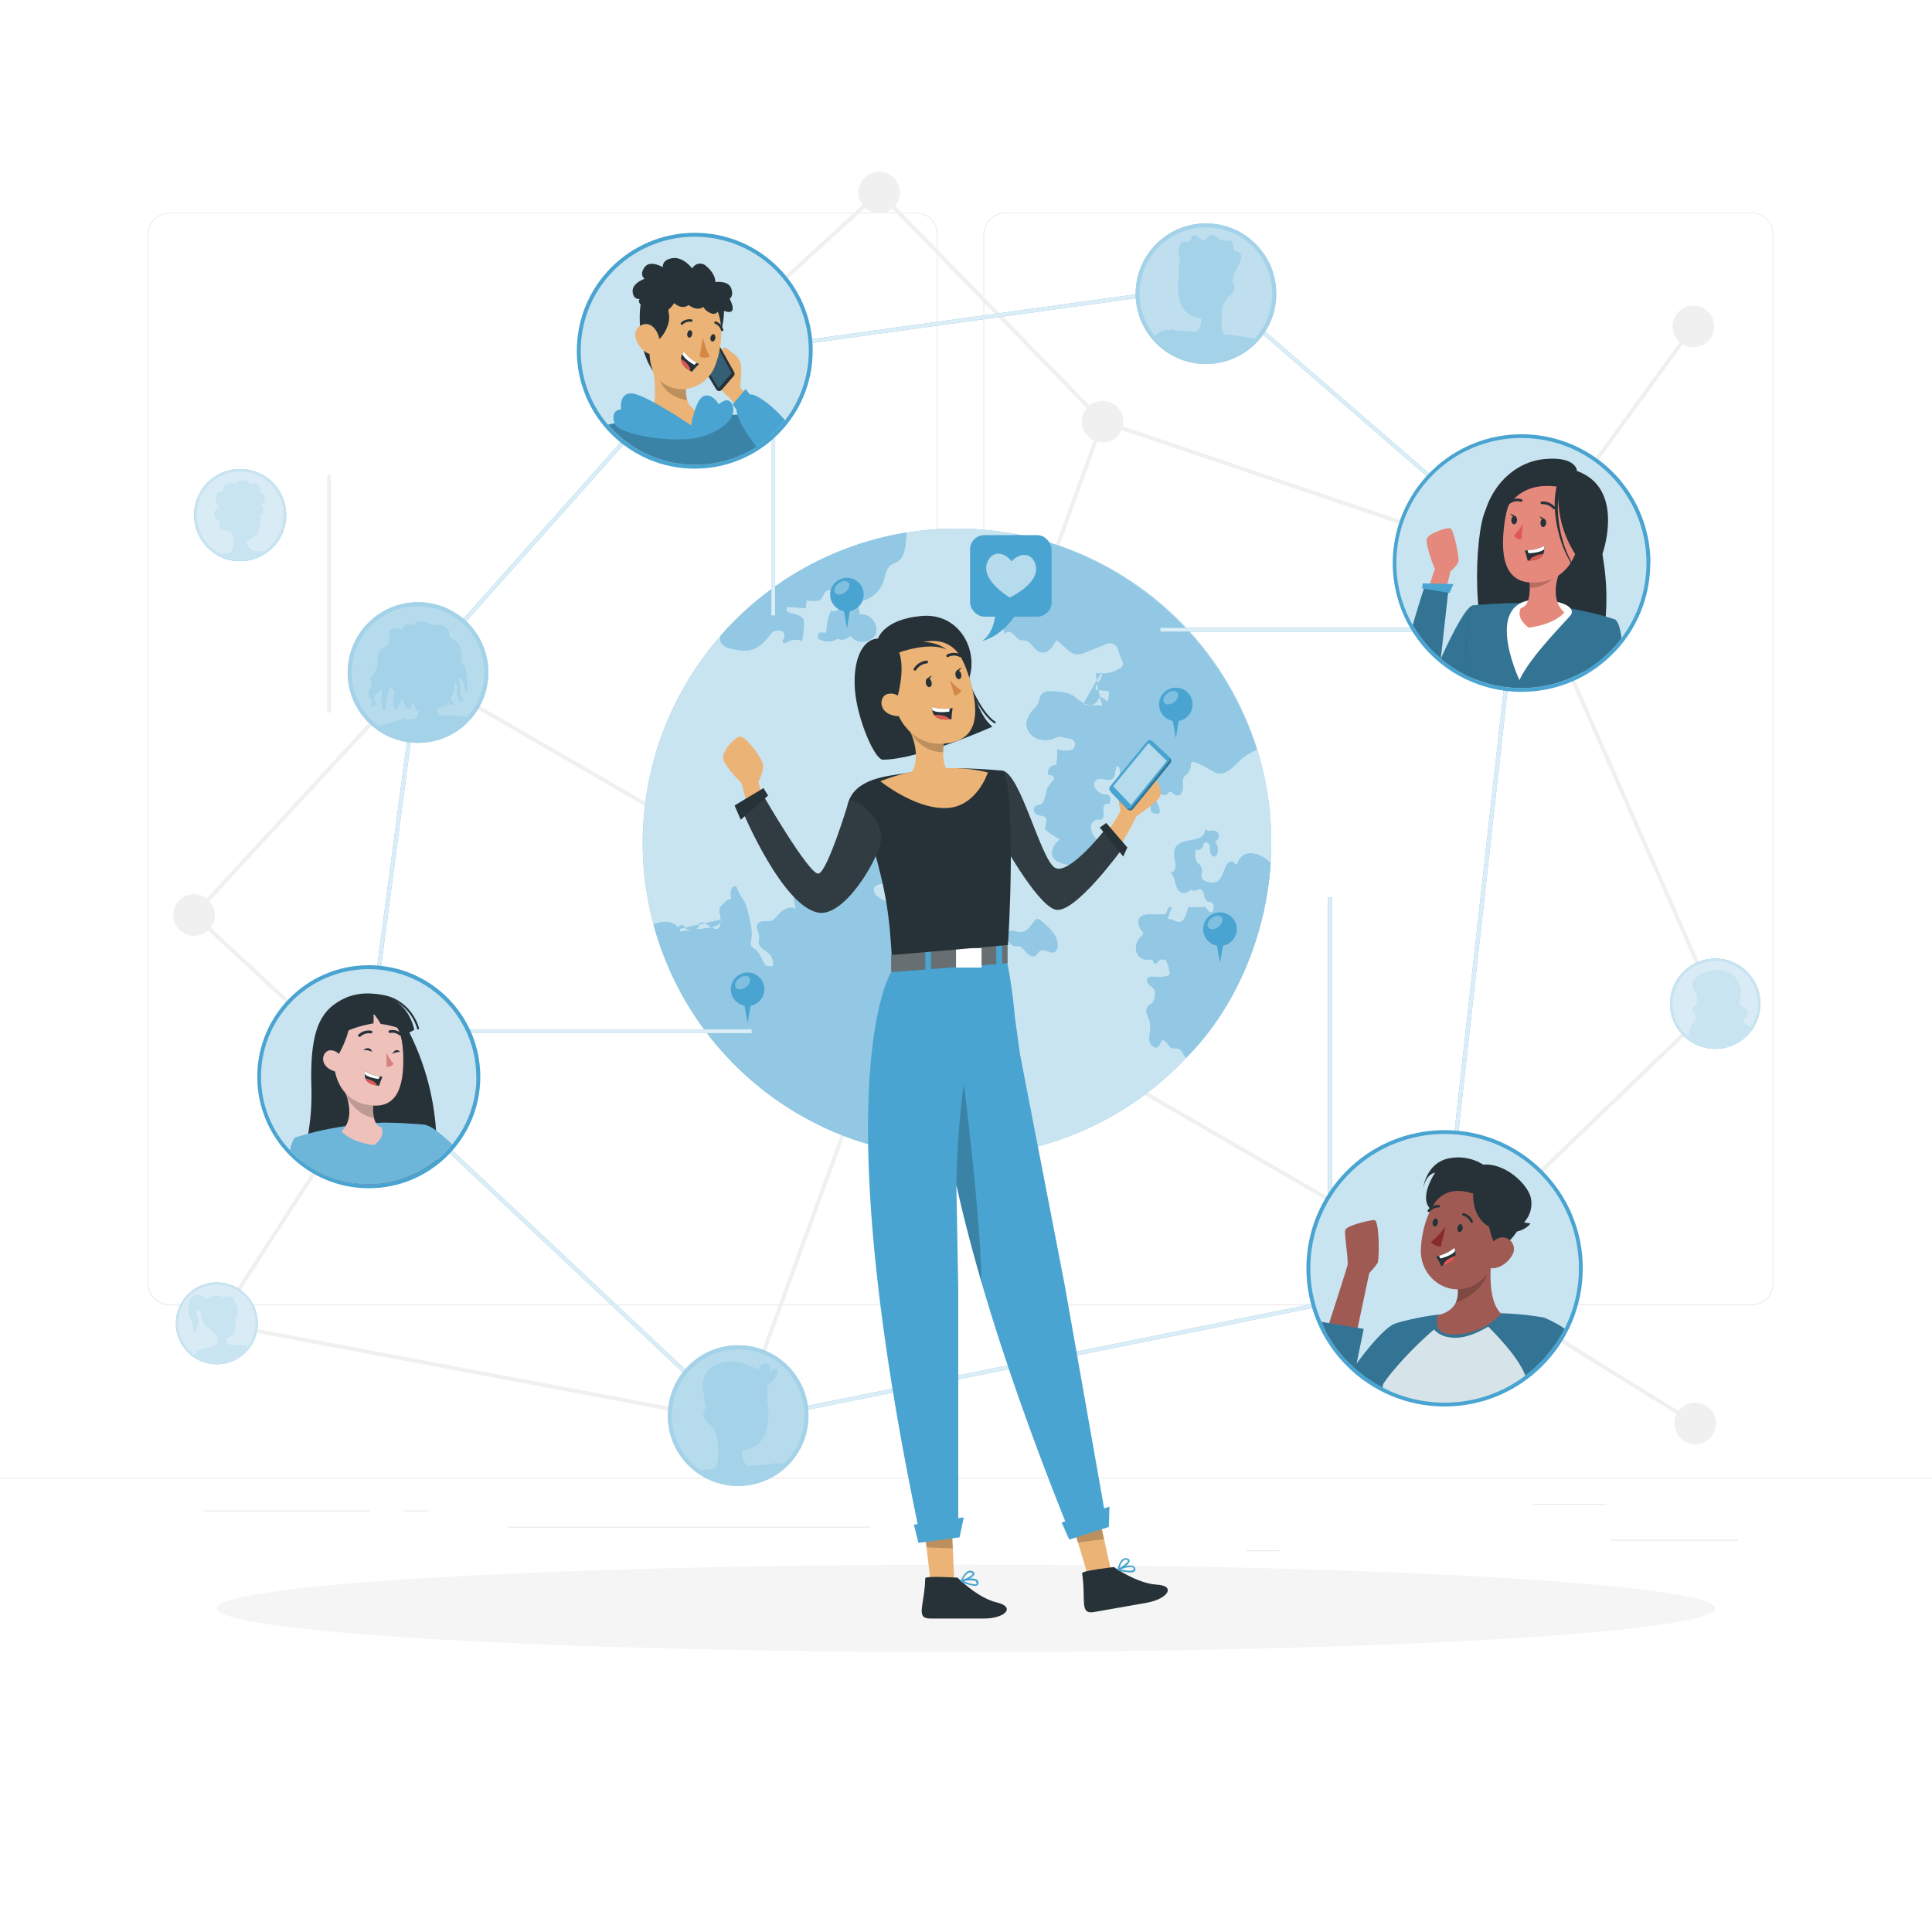 <svg class="animated" id="freepik_stories-connected-world" xmlns="http://www.w3.org/2000/svg"
    viewBox="0 0 500 500" version="1.1" xmlns:xlink="http://www.w3.org/1999/xlink"
    xmlns:svgjs="http://svgjs.com/svgjs">
    <style>svg#freepik_stories-connected-world:not(.animated) .animable {opacity:
        0;}svg#freepik_stories-connected-world.animated #freepik--background-complete--inject-8
        {animation: 1s 1 forwards cubic-bezier(.36,-0.01,.5,1.38) slideUp;animation-delay:
        0s;}svg#freepik_stories-connected-world.animated #freepik--Shadow--inject-8 {animation: 1s 1
        forwards cubic-bezier(.36,-0.01,.5,1.38) slideUp;animation-delay:
        0s;}svg#freepik_stories-connected-world.animated #freepik--World--inject-8 {animation: 1s 1
        forwards cubic-bezier(.36,-0.01,.5,1.38) lightSpeedLeft;animation-delay:
        0s;}svg#freepik_stories-connected-world.animated #freepik--Connections--inject-8 {animation:
        1s 1 forwards cubic-bezier(.36,-0.01,.5,1.38) slideRight;animation-delay:
        0s;}svg#freepik_stories-connected-world.animated #freepik--character-4--inject-8 {animation:
        1s 1 forwards cubic-bezier(.36,-0.01,.5,1.38) slideLeft;animation-delay:
        0s;}svg#freepik_stories-connected-world.animated #freepik--character-3--inject-8 {animation:
        1s 1 forwards cubic-bezier(.36,-0.01,.5,1.38) slideDown;animation-delay:
        0s;}svg#freepik_stories-connected-world.animated #freepik--character-2--inject-8 {animation:
        1s 1 forwards cubic-bezier(.36,-0.01,.5,1.38) slideLeft;animation-delay:
        0s;}svg#freepik_stories-connected-world.animated #freepik--character-1--inject-8 {animation:
        1s 1 forwards cubic-bezier(.36,-0.01,.5,1.38) zoomIn;animation-delay:
        0s;}svg#freepik_stories-connected-world.animated #freepik--speech-bubble--inject-8
        {animation: 1s 1 forwards cubic-bezier(.36,-0.01,.5,1.38) slideLeft;animation-delay:
        0s;}svg#freepik_stories-connected-world.animated #freepik--Character--inject-8 {animation:
        1s 1 forwards cubic-bezier(.36,-0.01,.5,1.38) zoomOut;animation-delay: 0s;} @keyframes
        slideUp { 0% { opacity: 0; transform: translateY(30px); } 100% { opacity: 1; transform:
        inherit; } } @keyframes lightSpeedLeft { from { transform: translate3d(-50%, 0, 0)
        skewX(20deg); opacity: 0; } 60% { transform: skewX(-10deg); opacity: 1; } 80% { transform:
        skewX(2deg); } to { opacity: 1; transform: translate3d(0, 0, 0); } } @keyframes slideRight {
        0% { opacity: 0; transform: translateX(30px); } 100% { opacity: 1; transform: translateX(0);
        } } @keyframes slideLeft { 0% { opacity: 0; transform: translateX(-30px); } 100% { opacity:
        1; transform: translateX(0); } } @keyframes slideDown { 0% { opacity: 0; transform:
        translateY(-30px); } 100% { opacity: 1; transform: translateY(0); } } @keyframes zoomIn { 0%
        { opacity: 0; transform: scale(0.5); } 100% { opacity: 1; transform: scale(1); } }
        @keyframes zoomOut { 0% { opacity: 0; transform: scale(1.5); } 100% { opacity: 1; transform:
        scale(1); } } </style>
    <g id="freepik--background-complete--inject-8" class="animable"
        style="transform-origin: 250px 222.95px;">
        <rect y="382.4" width="500" height="0.25"
            style="fill: rgb(235, 235, 235); transform-origin: 250px 382.525px;" id="el1sevlcxjtrx"
            class="animable"></rect>
        <rect x="416.78" y="398.49" width="33.12" height="0.25"
            style="fill: rgb(235, 235, 235); transform-origin: 433.34px 398.615px;"
            id="elik0l38b7ofj" class="animable"></rect>
        <rect x="322.53" y="401.21" width="8.69" height="0.25"
            style="fill: rgb(235, 235, 235); transform-origin: 326.875px 401.335px;"
            id="el4l42ormn9ev" class="animable"></rect>
        <rect x="396.59" y="389.21" width="19.19" height="0.25"
            style="fill: rgb(235, 235, 235); transform-origin: 406.185px 389.335px;"
            id="elx0rrpv5rgbl" class="animable"></rect>
        <rect x="52.46" y="390.89" width="43.19" height="0.25"
            style="fill: rgb(235, 235, 235); transform-origin: 74.055px 391.015px;"
            id="el15bmye0u9id" class="animable"></rect>
        <rect x="104.56" y="390.89" width="6.33" height="0.25"
            style="fill: rgb(235, 235, 235); transform-origin: 107.725px 391.015px;"
            id="el9u8zjp8dwd5" class="animable"></rect>
        <rect x="131.47" y="395.11" width="93.68" height="0.25"
            style="fill: rgb(235, 235, 235); transform-origin: 178.31px 395.235px;"
            id="eljv4shb3n1q" class="animable"></rect>
        <path
            d="M237,337.8H43.91a5.71,5.71,0,0,1-5.7-5.71V60.66A5.71,5.71,0,0,1,43.91,55H237a5.71,5.71,0,0,1,5.71,5.71V332.09A5.71,5.71,0,0,1,237,337.8ZM43.91,55.2a5.46,5.46,0,0,0-5.45,5.46V332.09a5.46,5.46,0,0,0,5.45,5.46H237a5.47,5.47,0,0,0,5.46-5.46V60.66A5.47,5.47,0,0,0,237,55.2Z"
            style="fill: rgb(235, 235, 235); transform-origin: 140.46px 196.4px;" id="elm11d2kw8a1g"
            class="animable"></path>
        <path
            d="M453.31,337.8H260.21a5.72,5.72,0,0,1-5.71-5.71V60.66A5.72,5.72,0,0,1,260.21,55h193.1A5.71,5.71,0,0,1,459,60.66V332.09A5.71,5.71,0,0,1,453.31,337.8ZM260.21,55.2a5.47,5.47,0,0,0-5.46,5.46V332.09a5.47,5.47,0,0,0,5.46,5.46h193.1a5.47,5.47,0,0,0,5.46-5.46V60.66a5.47,5.47,0,0,0-5.46-5.46Z"
            style="fill: rgb(235, 235, 235); transform-origin: 356.75px 196.4px;" id="elmcvc0hqd73"
            class="animable"></path>
        <polygon
            points="393.93 146.31 285.09 109.55 285 109.46 227.5 50.52 181.38 92.64 180.71 91.9 227.54 49.13 285.63 108.67 393.55 145.12 437.85 84.19 438.66 84.78 393.93 146.31"
            style="fill: rgb(240, 240, 240); transform-origin: 309.685px 97.72px;"
            id="el1ki3lkfjj9w" class="animable"></polygon>
        <path d="M55.61,236.79a5.38,5.38,0,1,1-5.38-5.38A5.38,5.38,0,0,1,55.61,236.79Z"
            style="fill: rgb(240, 240, 240); transform-origin: 50.23px 236.79px;" id="elhoho5p8eg2g"
            class="animable"></path>
        <path d="M232.9,49.82a5.38,5.38,0,1,1-5.38-5.38A5.38,5.38,0,0,1,232.9,49.82Z"
            style="fill: rgb(240, 240, 240); transform-origin: 227.52px 49.82px;" id="elym7ix3xyoga"
            class="animable"></path>
        <path d="M443.63,84.48a5.38,5.38,0,1,1-5.38-5.38A5.38,5.38,0,0,1,443.63,84.48Z"
            style="fill: rgb(240, 240, 240); transform-origin: 438.25px 84.48px;" id="elltr3yxuws9"
            class="animable"></path>
        <path d="M444.1,368.38a5.38,5.38,0,1,1-5.38-5.38A5.38,5.38,0,0,1,444.1,368.38Z"
            style="fill: rgb(240, 240, 240); transform-origin: 438.72px 368.38px;" id="elvwunf5uc1d"
            class="animable"></path>
        <path d="M290.74,109.11a5.38,5.38,0,1,1-5.38-5.38A5.38,5.38,0,0,1,290.74,109.11Z"
            style="fill: rgb(240, 240, 240); transform-origin: 285.36px 109.11px;"
            id="el8dptoi1870o" class="animable"></path>
        <polygon
            points="191.35 368.52 190.94 368.44 56.02 342.97 56.2 341.99 190.71 367.38 284.89 108.94 285.83 109.28 191.35 368.52"
            style="fill: rgb(240, 240, 240); transform-origin: 170.925px 238.73px;"
            id="el25u0xtohg5s" class="animable"></polygon>
        <g id="el2b6376c66w8">
            <rect x="84.66" y="122.93" width="1" height="61.49"
                style="fill: rgb(240, 240, 240); transform-origin: 85.16px 153.675px; transform: rotate(-48.47deg);"
                class="animable" id="elv7vnghilubh"></rect>
        </g>
        <polygon
            points="438.46 368.81 371.75 327.47 373.21 327.07 443.29 259.65 393.28 145.92 394.2 145.51 444.49 259.88 444.24 260.13 374.01 327.69 438.98 367.96 438.46 368.81"
            style="fill: rgb(240, 240, 240); transform-origin: 408.12px 257.16px;" id="elvi2432e94c"
            class="animable"></polygon>
        <polygon
            points="56.53 342.75 55.69 342.2 96.01 279.93 49.53 236.81 49.87 236.45 108.08 173.42 108.43 173.62 373.71 327.09 373.21 327.95 108.27 174.69 50.94 236.76 97.3 279.77 56.53 342.75"
            style="fill: rgb(240, 240, 240); transform-origin: 211.62px 258.085px;"
            id="el0rmz6vp2tpt" class="animable"></polygon>
    </g>
    <g id="freepik--Shadow--inject-8" class="animable" style="transform-origin: 250px 416.24px;">
        <ellipse id="freepik--path--inject-8" cx="250" cy="416.24" rx="193.89" ry="11.32"
            style="fill: rgb(245, 245, 245); transform-origin: 250px 416.24px;" class="animable"></ellipse>
    </g>
    <g id="freepik--World--inject-8" class="animable" style="transform-origin: 247.67px 218.102px;">
        <path
            d="M241,299.13q4,.33,8,.27a81.27,81.27,0,0,0,79.72-74.58c0-.5.08-1,.11-1.48A81.08,81.08,0,0,0,325.36,194h0a81.38,81.38,0,0,0-62.71-55.82c-2.71-.49-5.46-.87-8.25-1.1a81.17,81.17,0,0,0-68,27.57A81.28,81.28,0,0,0,241,299.13Z"
            style="fill: #49A4D1; transform-origin: 247.67px 218.102px;" id="el7mewvtvt53w"
            class="animable"></path>
        <g id="eliils4tbxffe">
            <g style="opacity: 0.7; transform-origin: 247.67px 218.102px;" class="animable"
                id="eliff3ata9lnr">
                <path
                    d="M241,299.13q4,.33,8,.27a81.27,81.27,0,0,0,79.72-74.58c0-.5.08-1,.11-1.48A81.08,81.08,0,0,0,325.36,194h0a81.38,81.38,0,0,0-62.71-55.82c-2.71-.49-5.46-.87-8.25-1.1a81.17,81.17,0,0,0-68,27.57A81.28,81.28,0,0,0,241,299.13Z"
                    style="fill: rgb(255, 255, 255); transform-origin: 247.67px 218.102px;"
                    id="el0p6p5jaso7a" class="animable"></path>
            </g>
        </g>
        <path
            d="M186.82,237.94c-.27,1.51-2.19,2.06-3.74,2.25l-7,.87c-1.1-2.89-4.52-2.91-6.92-1.79A81.31,81.31,0,0,0,241,299.13q4,.33,8,.27a1.37,1.37,0,0,0,.13-.2c1.22-2.13-.54-4-1.48-5.76-.21-.39-2.21-5.43-1.55-5.44a21.89,21.89,0,0,1-6.33-.82.66.66,0,0,1-.4-.24c-.2-.34.27-.66.64-.75,1-.22,1.95-.28,2.89-.56a3.33,3.33,0,0,0,2.24-1.76c.37-.92.09-2,.3-2.94a4,4,0,0,1,2.31-2.62,13,13,0,0,1,3.35-.9c-2.45-1.34-.66-4.12-2.59-6-.62-.59-1.52-1.32-1.14-2.1s1.66-.72,1.82-1.52c.11-.56-.48-1-1-1.15a6.3,6.3,0,0,1-1.67-.36,1.5,1.5,0,0,1-.47-2.09c.42-.59,1.2-.77,1.84-1.11s1.21-1.12.83-1.74a1.2,1.2,0,0,0-.37-.34c-1-.65-2.41-.11-3.42.57s-2,1.54-3.27,1.53a1,1,0,0,1,.4-1.38,1.91,1.91,0,0,0,.49-.26c.29-.29.08-.77-.12-1.13a7.33,7.33,0,0,1-.56-5.58l7.44.14c.06-.56.12-.89.72-1.06-1.67-2-3.48-3.84-5-6a1.46,1.46,0,0,0-.66-.64,4.54,4.54,0,0,0-1,0c-1.07-.15-1.24-1.62-1.13-2.69-.16-.33-.68-.19-.88.11s-.25.69-.49,1a1.35,1.35,0,0,1-1.5.16,3.56,3.56,0,0,1-1.89-4.63,1,1,0,0,1,.4-.52c.43-.24.94.06,1.42.14,1.9.34,1.61-1.75,1.16-2.75-.62-1.34-2.47-2.21-3.81-2.55-1.57-.41-12-2.41-10.32-5.82a1.59,1.59,0,0,1,.81-.68,24.11,24.11,0,0,1,3.2-.61c1-.29,2.06-1.38,1.6-2.37-.18-.4-.56-.67-.77-1.05-.59-1.07.32-2.45-.1-3.59a9.55,9.55,0,0,0-.92-1.39c-.28-.49-.33-1.22.15-1.51s1.27.16,1.84-.1a1,1,0,0,0,0-1.62,1.69,1.69,0,0,0-1.85.14,2.18,2.18,0,0,1-.89.49c-.61.08-1.07-.52-1.38-1.06l-1.49-2.53a1.43,1.43,0,0,0-1.18,1c-.19.52-.23,1.1-.44,1.62-1.06,2.51-4.87,2.21-4.38,5.64a1.64,1.64,0,0,1,1.66,2c-.4,1.22-2.22,1.88-2,3.13.09.44.44.79.51,1.23.19,1.21-1.68,1.66-2.49,1.93-2.67.92-2.85-.83-5.16-.94-1.06,0-2,.67-3.06.79s-1.93-.31-2.91-.25c-2.67.15-1.33,3.78-1.14,5.36-1.44-1-3.36.16-4.5,1.45-1.76,2-1.59,1.63-3.92,1.71a1.72,1.72,0,0,0-1.51.89c-.43,1,.49,2,.52,3.1,0,.52-.19,1-.15,1.53.13,1.35,1.72,1.93,2.68,2.87a3.68,3.68,0,0,1,1,3.24,7.85,7.85,0,0,1-2-.15l-1.21-2.33a4.92,4.92,0,0,0-1.36-1.85,4.44,4.44,0,0,1-1-.78c-.5-.7-.09-1.65,0-2.51.29-2.07-.75-5.55-1.26-7.6s-2-3.05-2.52-5.07a.64.64,0,0,0-.91-.29,1.38,1.38,0,0,0-.57.91,3.72,3.72,0,0,0,.22,2.5c-.47-1-3,1.66-3.2,2.17-.26.84.3,2,.27,2.89-.05,2.16-.57,3.36-2.79,1.78-.85-.6-1.94-1.32-2.84-.79a1.35,1.35,0,0,1-.75,1.52,2.87,2.87,0,0,1-1.81.14,1.78,1.78,0,0,1-1.09-.54,3,3,0,0,0-.4-.52c-.57-.45-1.29.32-1.6,1"
            style="fill: #49A4D1; isolation: isolate; transform-origin: 210.13px 256.585px;"
            id="el32u5j1odig8" class="animable"></path>
        <path
            d="M285,174c.45.71,0,1.62-.54,2.28s-1.11,1.44-.89,2.24l2.9.27a.51.51,0,0,1,.57.71c-.07.62-.15,1.24-.22,1.86-.61.48-1.2-1-2-.87-.33.07-.5.43-.69.71-1.56,2.46-4.3.62-5.76-.66-1.7-1.48-4.16-1.57-6.41-1.6a3,3,0,0,0-2.28.6c-.56.56-.59,1.44-.87,2.19-.49,1.3-1.73,2.15-2.44,3.34-2.46,4.17,2,7.38,5.73,6.24,1.95-.58,1.61-.93,3.6-.35.83.24,1.85,0,2.36,1a1.55,1.55,0,0,1-1.35,2.26,6.56,6.56,0,0,1-3.21-.37c.38,1.32,0,2.82-.14,4.22a1.84,1.84,0,0,0-2,2.46c.63,0,1.49.25,1.44.88a1.22,1.22,0,0,1-.22.51,20.91,20.91,0,0,0-1.39,1.86c-.59,1-.58,4.15-2.07,4.52-.26.07-.54,0-.8.13a1.19,1.19,0,0,0-.73,1.39,1.64,1.64,0,0,0,1.18,1.14c.37.1.77.09,1.13.21,1.92.67.23,2.57.69,3.51a17.32,17.32,0,0,0,3.84,2.55,4.55,4.55,0,0,0-2.17,3.42c0,1.56,1.15,2.32,2.63,2.79s3.48.65,4.61,1.09c.61.23,1.35.45,1.86.05s.5-1.7,1.24-2.05a2.16,2.16,0,0,1,.76-.12,2.87,2.87,0,0,0,2.45-3.23c.35-.45,1-.41,1.61-.39s1.3-.18,1.38-.75-.74-1-1.4-1a7.16,7.16,0,0,0-2,.16,2.33,2.33,0,0,1-1.47.06,2,2,0,0,1-.78-.81,4.42,4.42,0,0,1-.82-2.58,1.89,1.89,0,0,1,1.73-1.79,3.64,3.64,0,0,0,.73.05c.63-.1.9-.87.86-1.5a5.69,5.69,0,0,1-.08-1.88c.17-.61,1-1.06,1.44-.59.35-.8.58-2-.21-2.37a2.3,2.3,0,0,0-.83-.14c-1.74-.17-4.09-2.52-2.15-3.86,1.27-.88,3.32,1,4.43-.71.54-.8.21-2,.76-2.75.32-.23.7.24.77.64a3.72,3.72,0,0,1-1.21,3.42c1,.57,2.52-.08,3.19.83s-.32,2.48.55,3.18a1.73,1.73,0,0,0,.89.31c1.57.23,4.49,0,4.58,2.2a3.64,3.64,0,0,0,.05.81c.24.79,1.32.87,2.14.78.42-.8-.13-1.74-.5-2.58s-.33-2.11.55-2.32c.64-.15,1.38.4,1.91,0,.25-.17.36-.5.63-.64.65-.34,1.19.65,1.89.87,1,.31,1.69-1,1.69-2s-.25-2.15.4-2.92c.21-.24.49-.41.72-.63a4.21,4.21,0,0,0,.94-2.73c.16-1.56,6.33,2.49,6.72,2.55,3,.5,4.78-2.44,6.81-4.05a18.16,18.16,0,0,1,3.54-2,82,82,0,0,0-58.85-55,26.52,26.52,0,0,0-3.78-.73c.38,1.89,1.55,4.87.28,6.66-1.61,2.28-5,.29-6.27,3,0,.68,1.1.57,1.62,1a2.42,2.42,0,0,1,.51,1c.15.35.49.7.85.59.42.63-.24,1.41-.8,1.92a5,5,0,0,0-1.52,2.16c-.52,1.79.66,3.56,1.41,5.26a25.14,25.14,0,0,1,1.32,4.41c0-.71,1-1,1.65-.67a7.58,7.58,0,0,1,1.54,1.46c.87.84,2,.33,2.94,1,1.18.89,1.93,2.48,3.37,2.72,1.76.3,3-1.57,3.81-3.17,1.93,1,3.12,3.49,5.3,3.65a5.61,5.61,0,0,0,2.43-.56l4.79-1.89a2.28,2.28,0,0,1,3.57,1.62l1,2.52a1.87,1.87,0,0,1,.2,1.08,1.63,1.63,0,0,1-.77.87,8.65,8.65,0,0,1-6.21,1.27,34.82,34.82,0,0,0,1.7,8.51c-1.63-.42-3.51.12-5-.5"
            style="fill: #49A4D1; isolation: isolate; transform-origin: 290.96px 181.561px;"
            id="el5myi44l62iq" class="animable"></path>
        <path
            d="M266.44,240a3.23,3.23,0,0,1-2.45,1.26,12.87,12.87,0,0,1-1.73-.33,1.6,1.6,0,0,0-1.58.53c-.41.62,0,1.45.37,2.09a2.47,2.47,0,0,0,1.26,1.25,11.73,11.73,0,0,0,1.33.07c.87.14,1.43,1,2,1.63s1.52,1.26,2.29.83c.5-.28.72-.92,1.21-1.23,1.2-.75,2.67.88,3.75.27,1.28-.73.81-2.82.28-4a10.77,10.77,0,0,0-2.55-3C268,236.87,268.38,237.71,266.44,240Z"
            style="fill: #49A4D1; isolation: isolate; transform-origin: 267.11px 242.659px;"
            id="eli5x478a44of" class="animable"></path>
        <path
            d="M307,273.72c12.78-12.68,20.26-31.15,21.73-48.9,0-.5.08-1,.11-1.48-2.46-2.55-7.38-4.17-8.66.41-.51,0-.61-.34-1-.63-.61-.45-1.46.16-1.8.84-1.11,2.21-1.27,5-4.33,4.38-3.65-.71-1.17-2.27-2.36-4.28a4.09,4.09,0,0,0-.72-.72c-.87-.89-.75-2.31-.58-3.54a1.42,1.42,0,0,0,1.92-.8,2.32,2.32,0,0,1,.28-.84c.42-.49,1.27,0,1.47.58s0,1.28.18,1.9.81,1.24,1.36.91a1.12,1.12,0,0,0,.43-.66,3.49,3.49,0,0,0-.63-3.17,1.4,1.4,0,0,0-.06-2.72c-.89-.19-2.16.33-2.52-.51a2,2,0,0,1-.78,2c-2.36,1.71-7.66.19-7.14,5.21a18,18,0,0,1,.35,2.4,1.87,1.87,0,0,1-1.26,1.87c1.43,1.15.91,3.8,2.45,4.81a2,2,0,0,0,2.38-.26.86.86,0,0,1,.34-.26c.28-.09.54.18.83.24.49.1.93-.41,1.43-.44.71,0,1.1.81,1.23,1.51s.31,1.56,1,1.75c.23.06.48,0,.71.1a1.2,1.2,0,0,1,.78,1.13,3.58,3.58,0,0,1-.32,1.42c-.3.29-.82.11-1.11-.2a9.06,9.06,0,0,0-.78-1c-.19-.14-4.44.19-4.3-.12-.63,1.46-.95,4.66-3.15,3.85-.77-.29-1.57-.82-2.36-.58.38-1,.74-2.07,1.1-3.11-.33-.29-.82.1-1,.51s-.16.9-.5,1.16a1.36,1.36,0,0,1-.87.17l-2.94,0c-1.06,0-2.29,0-2.95.86s-.32,2.4.48,3.3a.79.79,0,0,1,0,1.39,4.4,4.4,0,0,0-1.45,3.72,2.88,2.88,0,0,0,2.87,2.46c.53-.05,1.19-.23,1.5.2.18.26.18.67.46.79s.66-.28.92-.58a1.59,1.59,0,0,1,1.94-.32c.31.19,1.3,3.21,1,3.65-.59,1-3.37.61-4.46.66a1.59,1.59,0,0,0-1.17.37c-.43.5-.08,1.29.4,1.74s1.12.79,1.36,1.4a4.25,4.25,0,0,1-.6,3.28c-.28.23-.63.35-.91.59a2.23,2.23,0,0,0-.45,2.3c.22.8.64,1.53.8,2.34.32,1.73-.63,3.61.06,5.23.33.78,1.36,1.4,2,.85s.55-1.6,1.28-1.68,1.57,1.68,2.15,2,1.38-.18,2.23.43C306.1,272.09,306.24,273.18,307,273.72Z"
            style="fill: #49A4D1; isolation: isolate; transform-origin: 311.404px 244.105px;"
            id="elaeoy9z4i2t7" class="animable"></path>
        <path
            d="M198.42,165.41c.72-.92,1.18-2,2.53-2.21,1.84-.32,2.53.71,1.73,2.46a.71.71,0,0,0-.11.49c.12.53.92.22,1.37-.08a3.64,3.64,0,0,1,3.53-.17c.27.11.77-4.93.5-5.51-.92-2-5.17-1.07-4.3-3.28,1.6,0,3.23.17,4.82.29l.27-2.3c-.07.57,2.9.45,3.24.28,1.31-.67.95-3,3.3-2.66,3,.49,3.14,6.33-.24,5.37a15.23,15.23,0,0,0-1.2,5.66l-1.84,0a1.68,1.68,0,0,0-.22,1.49,4.58,4.58,0,0,0,5.07,0c1,.74,2.33,0,3.32-.67,1.39,2.24,5.38,1.93,6.4-.5s-1.52-5.51-4.1-5a5.9,5.9,0,0,0-1.25-3.39,7.67,7.67,0,0,0,7.34-5.09c.52-1.52.64-3.36,1.92-4.33.57-.43,1.29-.61,1.89-1,1.33-.9,1.72-2.65,1.93-4.25q.21-1.61.3-3.21a81.35,81.35,0,0,0-48.18,26.8,3.17,3.17,0,0,0,.12,1.65,3.51,3.51,0,0,0,2.55,1.58c3.9,1,6.39.81,9.09-2.23A2.75,2.75,0,0,0,198.42,165.41Z"
            style="fill: #49A4D1; isolation: isolate; transform-origin: 210.501px 153.086px;"
            id="el6zjqw398d6" class="animable"></path>
        <g id="elhjby8ot318">
            <g style="opacity: 0.4; transform-origin: 249px 218.605px;" class="animable"
                id="eldiyig64elt">
                <path
                    d="M186.82,237.94c-.27,1.51-2.19,2.06-3.74,2.25l-7,.87c-1.1-2.89-4.52-2.91-6.92-1.79A81.31,81.31,0,0,0,241,299.13q4,.33,8,.27a1.37,1.37,0,0,0,.13-.2c1.22-2.13-.54-4-1.48-5.76-.21-.39-2.21-5.43-1.55-5.44a21.89,21.89,0,0,1-6.33-.82.66.66,0,0,1-.4-.24c-.2-.34.27-.66.64-.75,1-.22,1.95-.28,2.89-.56a3.33,3.33,0,0,0,2.24-1.76c.37-.92.09-2,.3-2.94a4,4,0,0,1,2.31-2.62,13,13,0,0,1,3.35-.9c-2.45-1.34-.66-4.12-2.59-6-.62-.59-1.52-1.32-1.14-2.1s1.66-.72,1.82-1.52c.11-.56-.48-1-1-1.15a6.3,6.3,0,0,1-1.67-.36,1.5,1.5,0,0,1-.47-2.09c.42-.59,1.2-.77,1.84-1.11s1.21-1.12.83-1.74a1.2,1.2,0,0,0-.37-.34c-1-.65-2.41-.11-3.42.57s-2,1.54-3.27,1.53a1,1,0,0,1,.4-1.38,1.91,1.91,0,0,0,.49-.26c.29-.29.08-.77-.12-1.13a7.33,7.33,0,0,1-.56-5.58l7.44.14c.06-.56.12-.89.72-1.06-1.67-2-3.48-3.84-5-6a1.46,1.46,0,0,0-.66-.64,4.54,4.54,0,0,0-1,0c-1.07-.15-1.24-1.62-1.13-2.69-.16-.33-.68-.19-.88.11s-.25.69-.49,1a1.35,1.35,0,0,1-1.5.16,3.56,3.56,0,0,1-1.89-4.63,1,1,0,0,1,.4-.52c.43-.24.94.06,1.42.14,1.9.34,1.61-1.75,1.16-2.75-.62-1.34-2.47-2.21-3.81-2.55-1.57-.41-12-2.41-10.32-5.82a1.59,1.59,0,0,1,.81-.68,24.11,24.11,0,0,1,3.2-.61c1-.29,2.06-1.38,1.6-2.37-.18-.4-.56-.67-.77-1.05-.59-1.07.32-2.45-.1-3.59a9.55,9.55,0,0,0-.92-1.39c-.28-.49-.33-1.22.15-1.51s1.27.16,1.84-.1a1,1,0,0,0,0-1.62,1.69,1.69,0,0,0-1.85.14,2.18,2.18,0,0,1-.89.49c-.61.08-1.07-.52-1.38-1.06l-1.49-2.53a1.43,1.43,0,0,0-1.18,1c-.19.52-.23,1.1-.44,1.62-1.06,2.51-4.87,2.21-4.38,5.64a1.64,1.64,0,0,1,1.66,2c-.4,1.22-2.22,1.88-2,3.13.09.44.44.79.51,1.23.19,1.21-1.68,1.66-2.49,1.93-2.67.92-2.85-.83-5.16-.94-1.06,0-2,.67-3.06.79s-1.93-.31-2.91-.25c-2.67.15-1.33,3.78-1.14,5.36-1.44-1-3.36.16-4.5,1.45-1.76,2-1.59,1.63-3.92,1.71a1.72,1.72,0,0,0-1.51.89c-.43,1,.49,2,.52,3.1,0,.52-.19,1-.15,1.53.13,1.35,1.72,1.93,2.68,2.87a3.68,3.68,0,0,1,1,3.24,7.85,7.85,0,0,1-2-.15l-1.21-2.33a4.92,4.92,0,0,0-1.36-1.85,4.44,4.44,0,0,1-1-.78c-.5-.7-.09-1.65,0-2.51.29-2.07-.75-5.55-1.26-7.6s-2-3.05-2.52-5.07a.64.64,0,0,0-.91-.29,1.38,1.38,0,0,0-.57.91,3.72,3.72,0,0,0,.22,2.5c-.47-1-3,1.66-3.2,2.17-.26.84.3,2,.27,2.89-.05,2.16-.57,3.36-2.79,1.78-.85-.6-1.94-1.32-2.84-.79a1.35,1.35,0,0,1-.75,1.52,2.87,2.87,0,0,1-1.81.14,1.78,1.78,0,0,1-1.09-.54,3,3,0,0,0-.4-.52c-.57-.45-1.29.32-1.6,1"
                    style="fill: rgb(255, 255, 255); isolation: isolate; transform-origin: 210.13px 256.585px;"
                    id="ellrssvdcy6x" class="animable"></path>
                <path
                    d="M285,174c.45.71,0,1.62-.54,2.28s-1.11,1.44-.89,2.24l2.9.27a.51.51,0,0,1,.57.71c-.07.62-.15,1.24-.22,1.86-.61.48-1.2-1-2-.87-.33.07-.5.43-.69.71-1.56,2.46-4.3.62-5.76-.66-1.7-1.48-4.16-1.57-6.41-1.6a3,3,0,0,0-2.28.6c-.56.56-.59,1.44-.87,2.19-.49,1.3-1.73,2.15-2.44,3.34-2.46,4.17,2,7.38,5.73,6.24,1.95-.58,1.61-.93,3.6-.35.83.24,1.85,0,2.36,1a1.55,1.55,0,0,1-1.35,2.26,6.56,6.56,0,0,1-3.21-.37c.38,1.32,0,2.82-.14,4.22a1.84,1.84,0,0,0-2,2.46c.63,0,1.49.25,1.44.88a1.22,1.22,0,0,1-.22.51,20.91,20.91,0,0,0-1.39,1.86c-.59,1-.58,4.15-2.07,4.52-.26.07-.54,0-.8.13a1.19,1.19,0,0,0-.73,1.39,1.64,1.64,0,0,0,1.18,1.14c.37.1.77.09,1.13.21,1.92.67.23,2.57.69,3.51a17.32,17.32,0,0,0,3.84,2.55,4.55,4.55,0,0,0-2.17,3.42c0,1.56,1.15,2.32,2.63,2.79s3.48.65,4.61,1.09c.61.23,1.35.45,1.86.05s.5-1.7,1.24-2.05a2.16,2.16,0,0,1,.76-.12,2.87,2.87,0,0,0,2.45-3.23c.35-.45,1-.41,1.61-.39s1.3-.18,1.38-.75-.74-1-1.4-1a7.16,7.16,0,0,0-2,.16,2.33,2.33,0,0,1-1.47.06,2,2,0,0,1-.78-.81,4.42,4.42,0,0,1-.82-2.58,1.89,1.89,0,0,1,1.73-1.79,3.64,3.64,0,0,0,.73.05c.63-.1.9-.87.86-1.5a5.69,5.69,0,0,1-.08-1.88c.17-.61,1-1.06,1.44-.59.35-.8.58-2-.21-2.37a2.3,2.3,0,0,0-.83-.14c-1.74-.17-4.09-2.52-2.15-3.86,1.27-.88,3.32,1,4.43-.71.54-.8.21-2,.76-2.75.32-.23.7.24.77.64a3.72,3.72,0,0,1-1.21,3.42c1,.57,2.52-.08,3.19.83s-.32,2.48.55,3.18a1.73,1.73,0,0,0,.89.31c1.57.23,4.49,0,4.58,2.2a3.64,3.64,0,0,0,.05.81c.24.79,1.32.87,2.14.78.42-.8-.13-1.74-.5-2.58s-.33-2.11.55-2.32c.64-.15,1.38.4,1.91,0,.25-.17.36-.5.63-.64.65-.34,1.19.65,1.89.87,1,.31,1.69-1,1.69-2s-.25-2.15.4-2.92c.21-.24.49-.41.72-.63a4.21,4.21,0,0,0,.94-2.73c.16-1.56,6.33,2.49,6.72,2.55,3,.5,4.78-2.44,6.81-4.05a18.16,18.16,0,0,1,3.54-2,82,82,0,0,0-58.85-55,26.52,26.52,0,0,0-3.78-.73c.38,1.89,1.55,4.87.28,6.66-1.61,2.28-5,.29-6.27,3,0,.68,1.1.57,1.62,1a2.42,2.42,0,0,1,.51,1c.15.35.49.7.85.59.42.63-.24,1.41-.8,1.92a5,5,0,0,0-1.52,2.16c-.52,1.79.66,3.56,1.41,5.26a25.14,25.14,0,0,1,1.32,4.41c0-.71,1-1,1.65-.67a7.58,7.58,0,0,1,1.54,1.46c.87.84,2,.33,2.94,1,1.18.89,1.93,2.48,3.37,2.72,1.76.3,3-1.57,3.81-3.17,1.93,1,3.12,3.49,5.3,3.65a5.61,5.61,0,0,0,2.43-.56l4.79-1.89a2.28,2.28,0,0,1,3.57,1.62l1,2.52a1.87,1.87,0,0,1,.2,1.08,1.63,1.63,0,0,1-.77.87,8.65,8.65,0,0,1-6.21,1.27,34.82,34.82,0,0,0,1.7,8.51c-1.63-.42-3.51.12-5-.5"
                    style="fill: rgb(255, 255, 255); isolation: isolate; transform-origin: 290.96px 181.561px;"
                    id="elb9yhxyee15a" class="animable"></path>
                <path
                    d="M266.44,240a3.23,3.23,0,0,1-2.45,1.26,12.87,12.87,0,0,1-1.73-.33,1.6,1.6,0,0,0-1.58.53c-.41.62,0,1.45.37,2.09a2.47,2.47,0,0,0,1.26,1.25,11.73,11.73,0,0,0,1.33.07c.87.14,1.43,1,2,1.63s1.52,1.26,2.29.83c.5-.28.72-.92,1.21-1.23,1.2-.75,2.67.88,3.75.27,1.28-.73.81-2.82.28-4a10.77,10.77,0,0,0-2.55-3C268,236.87,268.38,237.71,266.44,240Z"
                    style="fill: rgb(255, 255, 255); isolation: isolate; transform-origin: 267.11px 242.659px;"
                    id="el37g0pyqt6aw" class="animable"></path>
                <path
                    d="M307,273.72c12.78-12.68,20.26-31.15,21.73-48.9,0-.5.08-1,.11-1.48-2.46-2.55-7.38-4.17-8.66.41-.51,0-.61-.34-1-.63-.61-.45-1.46.16-1.8.84-1.11,2.21-1.27,5-4.33,4.38-3.65-.71-1.17-2.27-2.36-4.28a4.09,4.09,0,0,0-.72-.72c-.87-.89-.75-2.31-.58-3.54a1.42,1.42,0,0,0,1.92-.8,2.32,2.32,0,0,1,.28-.84c.42-.49,1.27,0,1.47.58s0,1.28.18,1.9.81,1.24,1.36.91a1.12,1.12,0,0,0,.43-.66,3.49,3.49,0,0,0-.63-3.17,1.4,1.4,0,0,0-.06-2.72c-.89-.19-2.16.33-2.52-.51a2,2,0,0,1-.78,2c-2.36,1.71-7.66.19-7.14,5.21a18,18,0,0,1,.35,2.4,1.87,1.87,0,0,1-1.26,1.87c1.43,1.15.91,3.8,2.45,4.81a2,2,0,0,0,2.38-.26.86.86,0,0,1,.34-.26c.28-.09.54.18.83.24.49.1.93-.41,1.43-.44.71,0,1.1.81,1.23,1.51s.31,1.56,1,1.75c.23.06.48,0,.71.1a1.2,1.2,0,0,1,.78,1.13,3.58,3.58,0,0,1-.32,1.42c-.3.29-.82.11-1.11-.2a9.06,9.06,0,0,0-.78-1c-.19-.14-4.44.19-4.3-.12-.63,1.46-.95,4.66-3.15,3.85-.77-.29-1.57-.82-2.36-.58.38-1,.74-2.07,1.1-3.11-.33-.29-.82.1-1,.51s-.16.9-.5,1.16a1.36,1.36,0,0,1-.87.17l-2.94,0c-1.06,0-2.29,0-2.95.86s-.32,2.4.48,3.3a.79.79,0,0,1,0,1.39,4.4,4.4,0,0,0-1.45,3.72,2.88,2.88,0,0,0,2.87,2.46c.53-.05,1.19-.23,1.5.2.18.26.18.67.46.79s.66-.28.92-.58a1.59,1.59,0,0,1,1.94-.32c.31.19,1.3,3.21,1,3.65-.59,1-3.37.61-4.46.66a1.59,1.59,0,0,0-1.17.37c-.43.5-.08,1.29.4,1.74s1.12.79,1.36,1.4a4.25,4.25,0,0,1-.6,3.28c-.28.23-.63.35-.91.59a2.23,2.23,0,0,0-.45,2.3c.22.8.64,1.53.8,2.34.32,1.73-.63,3.61.06,5.23.33.78,1.36,1.4,2,.85s.55-1.6,1.28-1.68,1.57,1.68,2.15,2,1.38-.18,2.23.43C306.1,272.09,306.24,273.18,307,273.72Z"
                    style="fill: rgb(255, 255, 255); isolation: isolate; transform-origin: 311.404px 244.105px;"
                    id="elgx4c0mpmy9n" class="animable"></path>
                <path
                    d="M198.42,165.41c.72-.92,1.18-2,2.53-2.21,1.84-.32,2.53.71,1.73,2.46a.71.71,0,0,0-.11.49c.12.53.92.22,1.37-.08a3.64,3.64,0,0,1,3.53-.17c.27.11.77-4.93.5-5.51-.92-2-5.17-1.07-4.3-3.28,1.6,0,3.23.17,4.82.29l.27-2.3c-.07.57,2.9.45,3.24.28,1.31-.67.95-3,3.3-2.66,3,.49,3.14,6.33-.24,5.37a15.23,15.23,0,0,0-1.2,5.66l-1.84,0a1.68,1.68,0,0,0-.22,1.49,4.58,4.58,0,0,0,5.07,0c1,.74,2.33,0,3.32-.67,1.39,2.24,5.38,1.93,6.4-.5s-1.52-5.51-4.1-5a5.9,5.9,0,0,0-1.25-3.39,7.67,7.67,0,0,0,7.34-5.09c.52-1.52.64-3.36,1.92-4.33.57-.43,1.29-.61,1.89-1,1.33-.9,1.72-2.65,1.93-4.25q.21-1.61.3-3.21a81.35,81.35,0,0,0-48.18,26.8,3.17,3.17,0,0,0,.12,1.65,3.51,3.51,0,0,0,2.55,1.58c3.9,1,6.39.81,9.09-2.23A2.75,2.75,0,0,0,198.42,165.41Z"
                    style="fill: rgb(255, 255, 255); isolation: isolate; transform-origin: 210.501px 153.086px;"
                    id="elejnafqudwsl" class="animable"></path>
            </g>
        </g>
    </g>
    <g id="freepik--Connections--inject-8" class="animable"
        style="transform-origin: 252.971px 224.954px;">
        <path d="M50.23,133.29a11.92,11.92,0,1,0,11.91-11.91A11.9,11.9,0,0,0,50.23,133.29Z"
            style="fill: #49A4D1; transform-origin: 62.15px 133.3px;" id="elwr0q78g9exl"
            class="animable"></path>
        <g id="eljma976ya7f">
            <circle cx="62.14" cy="133.29" r="11.23"
                style="fill: rgb(255, 255, 255); opacity: 0.3; transform-origin: 62.14px 133.29px; transform: rotate(-9.22deg);"
                class="animable" id="eldcwlwgvchwj"></circle>
        </g>
        <path
            d="M55.47,133.1a1.8,1.8,0,0,0,1.38,1.66,2.55,2.55,0,0,0,0,1.67c.33.91,2.17.91,2.17.91a.93.93,0,0,0,.83.56c0,.06.09.1.12.15l.26.36c.23,1.81.19,3.71-.7,4.68a0,0,0,0,1,0,0c-.77.08-1.54.19-2.31.31-.37.05-.73.12-1.09.19a11.9,11.9,0,0,0,13.28-.94H68.34c-.62,0-1.33,0-2.09,0l0-.05a2.4,2.4,0,0,1-2.16-1.58,3.55,3.55,0,0,1-.15-1.23,4.43,4.43,0,0,0,1-.33,4.05,4.05,0,0,0,2-2.22,2.83,2.83,0,0,0,.14-.41,10.43,10.43,0,0,0,.26-3.55,1.68,1.68,0,0,0,.81-1.14,1.23,1.23,0,0,0-.84-1.5A1.59,1.59,0,0,0,68.52,129a1.27,1.27,0,0,0-1.22-1.48s.43-.62-.41-1.79a1.5,1.5,0,0,0-2-.45,2.35,2.35,0,0,0-2.34-1,2.52,2.52,0,0,0-1.82,1.2s0-.86-1.65-.38a2.23,2.23,0,0,0-1.45,2.37,1.21,1.21,0,0,0-1.68.63c-.57,1.19.67,3.27.67,3.27A1.63,1.63,0,0,0,55.47,133.1Z"
            style="fill: #49A4D1; transform-origin: 62.436px 134.714px;" id="el1cqmxelsuil"
            class="animable"></path>
        <g id="el83g5kcxlr65">
            <path d="M50.23,133.29a11.92,11.92,0,1,0,11.91-11.91A11.9,11.9,0,0,0,50.23,133.29Z"
                style="fill: rgb(255, 255, 255); opacity: 0.7; transform-origin: 62.15px 133.3px;"
                class="animable" id="elobea38x5aw"></path>
        </g>
        <circle cx="56.11" cy="342.48" r="10.59"
            style="fill: #49A4D1; transform-origin: 56.11px 342.48px;" id="elc2pb3i6ontu"
            class="animable"></circle>
        <g id="elr5ea82e7lre">
            <path d="M66.1,342.48a10,10,0,1,1-10-10A9.92,9.92,0,0,1,66.1,342.48Z"
                style="fill: rgb(255, 255, 255); opacity: 0.3; transform-origin: 56.1px 342.48px;"
                class="animable" id="el9qzqc0r3dkl"></path>
        </g>
        <path
            d="M64,348.6a10,10,0,0,1-13.51,2.13c.33-.76.54-1.22.54-1.22a29.65,29.65,0,0,1,3.8-.93,3,3,0,0,1,1.31-.65,3.84,3.84,0,0,0-.07-2.27,3.92,3.92,0,0,1-1-1,2.46,2.46,0,0,1-.54-.53c-.31-.13-2.43-1.12-2.54-4.6a3,3,0,0,1,0-.42c-.66-.07-1.35.14-.87,1.48.82,2.31,0,3.52,0,3.52a8.68,8.68,0,0,0-.08-1.53c0,2.39-1.29,2.54-1.29,2.54s.82-.86-.39-3.51-.86-6.26,1.45-6.41a3,3,0,0,1,2.55,1.07,3.85,3.85,0,0,1,4.52-.53s2.07-.5,2.66,0c.12.12,0,.39-.22.75a2.74,2.74,0,0,1,1.16,1.71,4.15,4.15,0,0,1-.57,3.25c.28,2.62-.17,4.59-2.26,4.77,0,.07,0,.13,0,.2s0,.18,0,.26a2.92,2.92,0,0,0,.15,1.12,5.84,5.84,0,0,1,.87.24c1.87,0,4,.2,4,.2h0A2.93,2.93,0,0,1,64,348.6Z"
            style="fill: #49A4D1; transform-origin: 56.339px 343.824px;" id="el3nao12n5uwg"
            class="animable"></path>
        <g id="elzz2n9y52dtk">
            <circle cx="56.11" cy="342.48" r="10.59"
                style="fill: rgb(255, 255, 255); opacity: 0.7; transform-origin: 56.11px 342.48px;"
                class="animable" id="elw8l5h280msg"></circle>
        </g>
        <g id="elg6uzat8nii">
            <circle cx="443.89" cy="259.76" r="11.69"
                style="fill: #49A4D1; transform-origin: 443.89px 259.76px; transform: rotate(-45deg);"
                class="animable" id="el98vkco38eq"></circle>
        </g>
        <g id="el5ry0w0059bd">
            <path d="M454.91,259.76a11,11,0,1,1-11-11A11,11,0,0,1,454.91,259.76Z"
                style="fill: rgb(255, 255, 255); opacity: 0.3; transform-origin: 443.91px 259.76px;"
                class="animable" id="elub4lmekewfa"></path>
        </g>
        <path
            d="M453.06,265.87a11,11,0,0,1-15.92,2.6,6.59,6.59,0,0,1,.06-1.81c.14-1.34,1.69-2.43,1.67-3.37s-1.6-2.16-.59-2.71,1.23-2.64.42-3.81a2.57,2.57,0,0,1,.06-3.58,4.68,4.68,0,0,1,3-1.64,5.61,5.61,0,0,1,3.26-.47,7,7,0,0,1,3.24,1.1,4.8,4.8,0,0,1,1.69,2.08,6.55,6.55,0,0,1,.34,4.77c-.55,1.58,1.9,1.49,2,2.93s-1.15,1.53-.93,2.5C451.43,264.9,452.28,265.32,453.06,265.87Z"
            style="fill: #49A4D1; transform-origin: 445.082px 260.9px;" id="elm49yanb1to"
            class="animable"></path>
        <g id="el69vaofz5v3d">
            <circle cx="443.89" cy="259.76" r="11.69"
                style="fill: rgb(255, 255, 255); opacity: 0.7; transform-origin: 443.89px 259.76px; transform: rotate(-45deg);"
                class="animable" id="elit7px2u9ml"></circle>
        </g>
        <g id="el82qx3mzujcq">
            <rect x="300.29" y="162.47" width="97.22" height="1"
                style="fill: #49A4D1; transform-origin: 348.9px 162.97px; transform: rotate(-23.44deg);"
                class="animable" id="eltwjyqhljtzi"></rect>
        </g>
        <g id="eltd1fnqfbeu">
            <rect x="199.61" y="86.85" width="1" height="72.46"
                style="fill: #49A4D1; transform-origin: 200.11px 123.08px; transform: rotate(-31.76deg);"
                class="animable" id="eli10t237lhp"></rect>
        </g>
        <g id="eljnyobrmhchi">
            <rect x="93.46" y="266.39" width="101.09" height="1"
                style="fill: #49A4D1; transform-origin: 144.005px 266.89px; transform: rotate(-11.83deg);"
                class="animable" id="els8kagmucnys"></rect>
        </g>
        <g id="el7kxqzmzsy25">
            <rect x="300.29" y="162.47" width="97.22" height="1"
                style="fill: rgb(255, 255, 255); opacity: 0.8; transform-origin: 348.9px 162.97px; transform: rotate(-23.44deg);"
                class="animable" id="elvwthled5w0j"></rect>
        </g>
        <g id="ele5vu9w4i2x5">
            <rect x="343.69" y="232.29" width="1" height="107.23"
                style="fill: #49A4D1; transform-origin: 344.19px 285.905px; transform: rotate(-32.07deg);"
                class="animable" id="elrmy0q4node"></rect>
        </g>
        <g id="elrjfvj5e3kx">
            <rect x="343.69" y="232.29" width="1" height="107.23"
                style="fill: rgb(255, 255, 255); opacity: 0.8; transform-origin: 344.19px 285.905px; transform: rotate(-32.07deg);"
                class="animable" id="eladuu5wouhme"></rect>
        </g>
        <g id="elfqeuwc3clhi">
            <rect x="199.61" y="86.85" width="1" height="72.46"
                style="fill: rgb(255, 255, 255); opacity: 0.8; transform-origin: 200.11px 123.08px; transform: rotate(-31.76deg);"
                class="animable" id="elvxw5puhwnx"></rect>
        </g>
        <g id="elyfakzaz60wi">
            <rect x="93.46" y="266.39" width="101.09" height="1"
                style="fill: rgb(255, 255, 255); opacity: 0.8; transform-origin: 144.005px 266.89px; transform: rotate(-11.83deg);"
                class="animable" id="elup330tzscn7"></rect>
        </g>
        <path
            d="M190.88,368.49,94,277.42l13.7-103.58.11-.12,73-81.92.19,0,132.27-18.3,80.77,70,0,.26L373.12,331.75l-.36.07ZM95.06,277.05l96.13,90.36,181-36.5L393,143.84l-80-69.3L181.3,92.74l-72.65,81.53Z"
            style="fill: #49A4D1; transform-origin: 244.02px 220.995px;" id="el8o17fs4jnk"
            class="animable"></path>
        <g id="el08bm4ehax4xc">
            <path
                d="M190.88,368.49,94,277.42l13.7-103.58.11-.12,73-81.92.19,0,132.27-18.3,80.77,70,0,.26L373.12,331.75l-.36.07ZM95.06,277.05l96.13,90.36,181-36.5L393,143.84l-80-69.3L181.3,92.74l-72.65,81.53Z"
                style="fill: rgb(255, 255, 255); opacity: 0.8; transform-origin: 244.02px 220.995px;"
                class="animable" id="el1tjrgftn83t"></path>
        </g>
        <polygon points="220.68 153.88 219.18 162.64 217.68 153.88 220.68 153.88"
            style="fill: #49A4D1; transform-origin: 219.18px 158.26px;" id="elm4t4n7fqcfh"
            class="animable"></polygon>
        <path d="M223.52,153.88a4.34,4.34,0,1,1-4.34-4.34A4.34,4.34,0,0,1,223.52,153.88Z"
            style="fill: #49A4D1; transform-origin: 219.18px 153.88px;" id="eli9rzbbkbwp"
            class="animable"></path>
        <g id="el43k4oxt5l85">
            <path
                d="M219.61,150.82c.48.63.1,1.74-.86,2.46s-2.11.8-2.6.17-.1-1.74.85-2.46S219.12,150.19,219.61,150.82Z"
                style="fill: rgb(255, 255, 255); opacity: 0.3; transform-origin: 217.878px 152.135px;"
                class="animable" id="elvflub4bs5um"></path>
        </g>
        <polygon points="305.8 182.31 304.3 191.07 302.8 182.31 305.8 182.31"
            style="fill: #49A4D1; transform-origin: 304.3px 186.69px;" id="el8s8ssgmq2z3"
            class="animable"></polygon>
        <circle cx="304.3" cy="182.31" r="4.34"
            style="fill: #49A4D1; transform-origin: 304.3px 182.31px;" id="elb9847wqj067"
            class="animable"></circle>
        <g id="elz425tx2aiap">
            <path
                d="M304.72,179.25c.49.63.1,1.74-.85,2.46s-2.12.8-2.6.17-.1-1.74.85-2.46S304.24,178.61,304.72,179.25Z"
                style="fill: rgb(255, 255, 255); opacity: 0.3; transform-origin: 302.997px 180.563px;"
                class="animable" id="ell9yav9bdjk"></path>
        </g>
        <polygon points="194.98 256.02 193.48 264.78 191.98 256.02 194.98 256.02"
            style="fill: #49A4D1; transform-origin: 193.48px 260.4px;" id="elendp8kzpjto"
            class="animable"></polygon>
        <circle cx="193.48" cy="256.02" r="4.34"
            style="fill: #49A4D1; transform-origin: 193.48px 256.02px;" id="el9o079804hp5"
            class="animable"></circle>
        <g id="el67qz9erocei">
            <path
                d="M193.91,253c.48.63.1,1.74-.85,2.46s-2.12.81-2.61.17-.1-1.74.86-2.46S193.42,252.33,193.91,253Z"
                style="fill: rgb(255, 255, 255); opacity: 0.3; transform-origin: 192.178px 254.309px;"
                class="animable" id="el6ancdk42ma2"></path>
        </g>
        <polygon points="317.23 240.47 315.73 249.22 314.23 240.47 317.23 240.47"
            style="fill: #49A4D1; transform-origin: 315.73px 244.845px;" id="el4aivd4kafwh"
            class="animable"></polygon>
        <path d="M320.07,240.47a4.34,4.34,0,1,1-4.34-4.35A4.34,4.34,0,0,1,320.07,240.47Z"
            style="fill: #49A4D1; transform-origin: 315.73px 240.46px;" id="el2itx74opj3r"
            class="animable"></path>
        <g id="el6jiyavpoad7">
            <path
                d="M316.15,237.4c.49.64.11,1.74-.85,2.47s-2.12.8-2.6.17-.1-1.74.85-2.47S315.67,236.77,316.15,237.4Z"
                style="fill: rgb(255, 255, 255); opacity: 0.3; transform-origin: 314.428px 238.72px;"
                class="animable" id="el2ish1m2guni"></path>
        </g>
        <circle cx="312.1" cy="76.01" r="18.2"
            style="fill: #49A4D1; transform-origin: 312.1px 76.01px;" id="elcphs0dy69dl"
            class="animable"></circle>
        <g id="elhbqs5n29qhf">
            <path d="M329.25,76A17.16,17.16,0,1,1,312.1,58.85,17.1,17.1,0,0,1,329.25,76Z"
                style="fill: rgb(255, 255, 255); opacity: 0.3; transform-origin: 312.09px 76.01px;"
                class="animable" id="elv39pn64jh4"></path>
        </g>
        <path
            d="M324.67,87.68a17.15,17.15,0,0,1-25.8-.74l.28-.09A3.68,3.68,0,0,1,300,86a.71.71,0,0,1,0-.14l.3,0a3.53,3.53,0,0,1,1.88-.49,3.44,3.44,0,0,1,.55,0l1.07-.2s0,.11,0,.3l5.78.39a3,3,0,0,0,1.06-1.5,5.19,5.19,0,0,0,.21-2,6.11,6.11,0,0,1-2.4-.63,6.21,6.21,0,0,1-3-3.38,6.13,6.13,0,0,1-.18-.61,15.45,15.45,0,0,1-.09-6.48v0H305a.18.18,0,0,1-.15-.19s0,0,0,0a.2.2,0,0,1,.23-.17h.05a13,13,0,0,1,.29-3.87,4.6,4.6,0,0,1,0-3.92c.64-.92.14-.42,1.82-.57s.67-1.63,1.74-1.65.85.66,2.16,1.16.83-1,2.33-1.14,1.7,1,2.77,1.28a5.1,5.1,0,0,0,2.07,0c.78,0,.85,2.28,1.18,2.7s.89-.21,1.6,1a1.08,1.08,0,0,1,.12.56c0,1.51-1.88,4.38-1.88,4.38-.09.66-.21,1.37-.39,2.13a1.94,1.94,0,0,1,.34,2.26,4.17,4.17,0,0,1-1.66,1.77,12.27,12.27,0,0,1-1.08,1.89c-.47,2.62-.7,5.71.19,7.66A58.15,58.15,0,0,1,324.67,87.68Z"
            style="fill: #49A4D1; transform-origin: 311.77px 77.03px;" id="elr77lbcqpo0b"
            class="animable"></path>
        <g id="el5cv8n4j3r24">
            <circle cx="312.1" cy="76.01" r="18.2"
                style="fill: rgb(255, 255, 255); opacity: 0.5; transform-origin: 312.1px 76.01px;"
                class="animable" id="elo7laazrirf"></circle>
        </g>
        <g id="elox4kf8h76ml">
            <circle cx="191.03" cy="366.36" r="18.2"
                style="fill: #49A4D1; transform-origin: 191.03px 366.36px; transform: rotate(-45deg);"
                class="animable" id="elxjp4ng1uv1"></circle>
        </g>
        <g id="elh68sw2khmva">
            <path d="M208.19,366.36A17.16,17.16,0,1,1,191,349.21,17.07,17.07,0,0,1,208.19,366.36Z"
                style="fill: rgb(255, 255, 255); opacity: 0.2; transform-origin: 191.03px 366.37px;"
                class="animable" id="elq9kek0ew1t"></path>
        </g>
        <path
            d="M202.82,378.82a17.15,17.15,0,0,1-21.5,1.69c1.25-.18,2.56-.33,3.89-.47,1-2.25.77-5.82.22-8.85A14.58,14.58,0,0,1,184.2,369a4.73,4.73,0,0,1-1.92-2,2.27,2.27,0,0,1,.38-2.62,20,20,0,0,1-.55-4.13l-.08,0s-1.38-5.33,3.78-7.28,10.37,1.54,10.37,1.54,1.12-2.08,2.45-1.54c1.14.46.53,1.94.32,2.39a2.78,2.78,0,0,1,1.17-1c.91-.41,2.17.75-.66,3.58a3.7,3.7,0,0,1-1,.72,13.75,13.75,0,0,1,.08,3.87,17.79,17.79,0,0,1-.11,7.47,5.48,5.48,0,0,1-.22.72,7,7,0,0,1-3.42,3.89,6.57,6.57,0,0,1-2.77.74,6.56,6.56,0,0,0,.23,2.28,3.56,3.56,0,0,0,1.23,1.73c2.73-.18,5.11-.32,6.68-.45a3.18,3.18,0,0,0,0-.34l1.24.23A5,5,0,0,1,202.82,378.82Z"
            style="fill: #49A4D1; transform-origin: 192.07px 367.949px;" id="el50zry1nkjxs"
            class="animable"></path>
        <g id="el9ydivech5q">
            <circle cx="191.03" cy="366.36" r="18.2"
                style="fill: rgb(255, 255, 255); opacity: 0.5; transform-origin: 191.03px 366.36px; transform: rotate(-45deg);"
                class="animable" id="el9wtkl8yqcvi"></circle>
        </g>
        <g id="elof4vewcj8a">
            <circle cx="108.18" cy="174.05" r="18.2"
                style="fill: #49A4D1; transform-origin: 108.18px 174.05px; transform: rotate(-76.72deg);"
                class="animable" id="elzs87fwa401b"></circle>
        </g>
        <g id="el7us047h4pv">
            <path d="M125.34,174.05a17.16,17.16,0,1,1-17.16-17.15A17.1,17.1,0,0,1,125.34,174.05Z"
                style="fill: rgb(255, 255, 255); opacity: 0.2; transform-origin: 108.18px 174.06px;"
                class="animable" id="elu9yobexwpm"></path>
        </g>
        <path
            d="M121,185.48a17.17,17.17,0,0,1-22.9,2.45l6.8-2.1c.13.14.25.3.38.47l.87-.17c.55-.1,1.09-.17,1.64-.26a5.09,5.09,0,0,0,.68-2.1l-.94,0c.19-.68-.82-2.09-.82-2.09l-.34,1.86a3.6,3.6,0,0,1-1.14-.4c-.46-.29-1-2.32-1-2.32s-1.18,2-1.44,2.43-.94,0-.94,0a6.92,6.92,0,0,1,.11-3.47,1.18,1.18,0,0,0-1.2-1.72,6.15,6.15,0,0,1-.45,1.94,6,6,0,0,0-.46,2.54c0,.72.06,1.23-.45,1.23s-.58-.46-.52-1.23-.74-1.51-.28-2.14.11-2.34.11-2.34c-.28,1.2-1.6,1.14-1.82,2s.62,2.06.22,2.49-1.08,0-1.08,0,.57-.94.17-1.49-1-.82-.75-1.94.8-1.11.64-2.34-.75-1.17,0-1.63a6.08,6.08,0,0,0,1.71-3.56c0-1-.4-3.11,1.2-3.87s2-1.35,1.71-3.37,1.25-1.87,3.2-1.47c0,0,1-1.54,1.88-1.25s1.6.11,1.79-.4,2.72-.46,3.1,0a2.73,2.73,0,0,0,2.55.45c.83-.34,3,1,3,1.94s-.06,1.43,1.12,1.95,1.4.8,1.91,2.84-.34,2.87.69,3.66.91,3.94,1,4.92,0,2,0,2l-.29.08c-.28.08-.51-1.05-.46-1.89s-1.73-2-1.88-2.07c0,.08.36.78.57,1.33a9.87,9.87,0,0,1,.23,3.06c-.06,1,1.08,1.51,1.08,1.51l-1.25.63s-1-2.08-.64-3.16a2.29,2.29,0,0,0-.62-2v2s-.34.74-.85,1.71.4,1.26.54,1.77-1.12.54-1.12.54l-.24-1.23-.43,1.23a6.48,6.48,0,0,1-2.47.76,4.18,4.18,0,0,0,.5,1.95l1.22-.06c.8,0,1.64,0,2.45,0h0C118.6,185.32,120,185.41,121,185.48Z"
            style="fill: #49A4D1; transform-origin: 108.195px 176.039px;" id="ellcx9622ojs"
            class="animable"></path>
        <g id="elijwmq4maj5">
            <circle cx="108.18" cy="174.05" r="18.2"
                style="fill: rgb(255, 255, 255); opacity: 0.5; transform-origin: 108.18px 174.05px; transform: rotate(-76.72deg);"
                class="animable" id="elpgthv28oo4"></circle>
        </g>
    </g>
    <g id="freepik--character-4--inject-8" class="animable"
        style="transform-origin: 393.74px 145.72px;">
        <path
            d="M427.08,145.72a33.24,33.24,0,0,1-6.65,20,34.11,34.11,0,0,1-10.58,9.2A33.3,33.3,0,0,1,380,176.06c-.39-.16-.78-.35-1.16-.55v0a32,32,0,0,1-6.54-4.29,33.34,33.34,0,1,1,54.83-25.48Z"
            style="fill: #49A4D1; transform-origin: 393.79px 145.72px;" id="el1ai2zvhg7nmi"
            class="animable"></path>
        <g id="elajg679mcswu">
            <circle cx="393.74" cy="145.72" r="32.37"
                style="fill: rgb(255, 255, 255); opacity: 0.7; transform-origin: 393.74px 145.72px; transform: rotate(-45deg);"
                class="animable" id="elzih63yrcco"></circle>
        </g>
        <path
            d="M372.25,160.84l3.13-13s2-1.58,2.1-2.73-1.22-7.94-2.08-8.35-5.94,1.36-6.18,2.81,1.75,7.16,2.15,7.62l-5.13,15.1Z"
            style="fill: rgb(228, 137, 123); transform-origin: 371.863px 149.495px;"
            id="elvqtetc3zesl" class="animable"></path>
        <path
            d="M374.76,153.41l-1.88,17a32.16,32.16,0,0,1-7.24-8.67c1.16-4.09,2.33-7.76,2.88-9.41.18-.59.29-.92.29-.92l1.08.14,4.45.56.55.07Z"
            style="fill: #49A4D1; transform-origin: 370.265px 160.91px;" id="el0crkzreltf2n"
            class="animable"></path>
        <path
            d="M383.26,164.39l-2.9,10.79c-.38-.16-.76-.35-1.12-.54h0a31.2,31.2,0,0,1-6.34-4.18c.23-.52,6.17-13.93,8.39-13.77Z"
            style="fill: #49A4D1; transform-origin: 378.08px 165.934px;" id="el5wzvp7splq5"
            class="animable"></path>
        <g id="elrp3qvohuyx">
            <path
                d="M374.76,153.41l-1.88,17a32.16,32.16,0,0,1-7.24-8.67c1.16-4.09,2.33-7.76,2.88-9.41.18-.59.29-.92.29-.92l1.08.14,4.45.56.55.07Z"
                style="opacity: 0.3; isolation: isolate; transform-origin: 370.265px 160.91px;"
                class="animable" id="elghae2o6knll"></path>
        </g>
        <g id="elmam1w0omzen">
            <path
                d="M383.26,164.39l-2.9,10.79c-.38-.16-.76-.35-1.12-.54h0a31.2,31.2,0,0,1-6.34-4.18c.23-.52,6.17-13.93,8.39-13.77Z"
                style="opacity: 0.3; isolation: isolate; transform-origin: 378.08px 165.934px;"
                class="animable" id="elm9w6kihel0t"></path>
        </g>
        <polygon points="376.15 151.16 375.13 153.46 368.03 152.28 368.19 150.97 376.15 151.16"
            style="fill: #49A4D1; transform-origin: 372.09px 152.215px;" id="elz06okqnzpej"
            class="animable"></polygon>
        <path
            d="M413.44,134.58c-.83,3.18,3.7,11.93,1.86,27.85s-19.29,14.94-27.14,9.64-6.49-34.11-3.79-39.79S413.44,134.58,413.44,134.58Z"
            style="fill: rgb(38, 50, 56); transform-origin: 398.999px 152.896px;" id="elg3ns4ezb38c"
            class="animable"></path>
        <path
            d="M418.05,160.32c-.17.47-.31.92-.47,1.38s-.32.91-.47,1.35c-.29.87-.57,1.73-.85,2.56-.56,1.66-1.06,3.24-1.54,4.73a30.48,30.48,0,0,1-5.34,3.71,32.34,32.34,0,0,1-29,1.13c-.38-.16-.76-.35-1.12-.54,0-.32,0-.65,0-.95s0-.63,0-.93c0-.92.05-1.77.07-2.58,0-.53.05-1.06.06-1.54,0-.26,0-.49,0-.74.05-.89.09-1.69.15-2.45,0-.24,0-.49.05-.72,0-.71.11-1.34.15-1.93.37-3.7.86-5.16,1.18-5.75a1.18,1.18,0,0,1,.17-.25c.09-.11.14-.12.14-.12l1.31-.11c2.16-.19,6.64-.5,10.69-.48h.23c.54,0,1.07,0,1.61.08,2.09.11,4.18.29,6.24.54l2.3.32c.83.12,1.66.26,2.49.4l.35.07a80.92,80.92,0,0,1,9.07,2.07c.83.23,1.66.48,2.48.74Z"
            style="fill: #49A4D1; transform-origin: 398.655px 167.082px;" id="el3eycn17b148"
            class="animable"></path>
        <g id="eltumh5oi1ymj">
            <path
                d="M418,160.32s0,0,0,0c-.16.45-.32.9-.45,1.35s-.32.91-.47,1.35c-.29.87-.57,1.73-.85,2.56-.56,1.66-1.06,3.24-1.54,4.73a30.48,30.48,0,0,1-5.34,3.71,32.34,32.34,0,0,1-29,1.13c-.38-.16-.76-.35-1.12-.54h0c0-.32,0-.64,0-.94s0-.63,0-.93c0-.92.05-1.77.07-2.58,0-.53.05-1.06.06-1.54,0-.26,0-.49,0-.74,0-.89.09-1.69.15-2.45,0-.24,0-.49.05-.72,0-.71.11-1.34.15-1.93.37-3.7.86-5.16,1.18-5.75a1.18,1.18,0,0,1,.17-.25c.09-.11.14-.12.14-.12l1.31-.11c2.16-.19,6.64-.5,10.69-.48h.23c.54,0,1.07,0,1.61.08,2.09.11,4.18.29,6.24.54l2.3.32c.83.12,1.66.26,2.49.4l.35.07a80.92,80.92,0,0,1,9.07,2.07C416.39,159.81,417.22,160.06,418,160.32Z"
                style="opacity: 0.3; isolation: isolate; transform-origin: 398.615px 167.057px;"
                class="animable" id="elao7bq5t15k7"></path>
        </g>
        <path
            d="M399.32,155.23c7.14.56,8,2.72,7.26,3.85S396.14,169.66,393.23,176C393.23,176,382.74,153.93,399.32,155.23Z"
            style="fill: rgb(255, 255, 255); transform-origin: 398.377px 165.587px;"
            id="elgt99v9vkwf" class="animable"></path>
        <path
            d="M395.63,162.43c7.07-.91,9.2-3.93,9.2-3.93-4.49-4.23-.76-11.56-.76-11.56l-8.51,1.58a25.08,25.08,0,0,1,.33,3.59c.07,5.16-2.27,5.21-2.27,5.21C392.13,160.12,395.63,162.43,395.63,162.43Z"
            style="fill: rgb(228, 137, 123); transform-origin: 399.04px 154.685px;"
            id="elok09zmi5g3r" class="animable"></path>
        <g id="el6eenzfeisf8">
            <path d="M395.56,148.52a25.08,25.08,0,0,1,.33,3.59c5.75,0,8.18-5.17,8.18-5.17Z"
                style="opacity: 0.2; isolation: isolate; transform-origin: 399.815px 149.525px;"
                class="animable" id="elvod8qz364u"></path>
        </g>
        <path
            d="M400.26,124.73c-7.39-.4-10,3.43-10.95,11-1.2,9.49.54,16.37,9.9,14.84C411.92,148.52,412.55,125.41,400.26,124.73Z"
            style="fill: rgb(228, 137, 123); transform-origin: 399.048px 137.742px;"
            id="elxc0rzp6mxu9" class="animable"></path>
        <path d="M394.11,135.6a15.84,15.84,0,0,1-2.32,3,2,2,0,0,0,1.91.94Z"
            style="fill: rgb(222, 87, 83); transform-origin: 392.95px 137.575px;" id="elcv858csuijh"
            class="animable"></path>
        <path
            d="M398.67,135.24c0,.61.25,1.13.65,1.16s.77-.44.82-1-.24-1.13-.65-1.16S398.72,134.63,398.67,135.24Z"
            style="fill: rgb(38, 50, 56); transform-origin: 399.408px 135.32px;" id="elmywf4cy321l"
            class="animable"></path>
        <path d="M399.66,134.24l-1.28-.62S399,134.78,399.66,134.24Z"
            style="fill: rgb(38, 50, 56); transform-origin: 399.02px 134.002px;" id="elwde1b2pg75"
            class="animable"></path>
        <path
            d="M391.14,134.52c-.05.61.24,1.13.65,1.16s.77-.43.82-1-.25-1.12-.65-1.16S391.19,133.92,391.14,134.52Z"
            style="fill: rgb(38, 50, 56); transform-origin: 391.875px 134.599px;" id="elg26qzv77dyh"
            class="animable"></path>
        <path d="M392.13,133.53l-1.28-.62S391.42,134.07,392.13,133.53Z"
            style="fill: rgb(38, 50, 56); transform-origin: 391.49px 133.292px;" id="elagv4uito9vq"
            class="animable"></path>
        <path
            d="M402.18,131.78a.32.32,0,0,1-.28-.15,3.56,3.56,0,0,0-2.85-1.15.34.34,0,0,1-.36-.32.32.32,0,0,1,.31-.36,4.13,4.13,0,0,1,3.45,1.43.35.35,0,0,1-.07.48A.37.37,0,0,1,402.18,131.78Z"
            style="fill: rgb(38, 50, 56); transform-origin: 400.601px 130.784px;" id="el5hzi0yaippg"
            class="animable"></path>
        <path
            d="M390.69,130.32a.34.34,0,0,1-.18-.64,3.76,3.76,0,0,1,3.3-.46.33.33,0,0,1,.17.45.34.34,0,0,1-.44.18,3.13,3.13,0,0,0-2.68.42A.26.26,0,0,1,390.69,130.32Z"
            style="fill: rgb(38, 50, 56); transform-origin: 392.171px 129.675px;" id="elulmstvu3avn"
            class="animable"></path>
        <path
            d="M394.62,142.46a18.6,18.6,0,0,1,.72,2.62l.48,0c2.16-.1,3.13-.86,3.55-1.68a2.79,2.79,0,0,0,.29-1.29,2.68,2.68,0,0,0-.1-.75,10.27,10.27,0,0,1-4.21,1.08C394.9,142.46,394.62,142.46,394.62,142.46Z"
            style="fill: rgb(38, 50, 56); transform-origin: 397.14px 143.22px;" id="elkn30o632zlf"
            class="animable"></path>
        <path
            d="M395.35,142.42l.24.76c2-.1,3.46-.44,4.07-1.09a2.68,2.68,0,0,0-.1-.75A10.27,10.27,0,0,1,395.35,142.42Z"
            style="fill: rgb(255, 255, 255); transform-origin: 397.505px 142.26px;"
            id="elibzjvo02q2n" class="animable"></path>
        <path
            d="M395.82,145.06c2.16-.1,3.13-.86,3.55-1.68A7.16,7.16,0,0,0,397,144,2.6,2.6,0,0,0,395.82,145.06Z"
            style="fill: rgb(222, 87, 83); transform-origin: 397.595px 144.22px;" id="elxr0elb4hp2"
            class="animable"></path>
        <path
            d="M407.66,137.64s-3.12-6.26-2.34-10.93c0,0-14.33-6.79-15.87,8,0,0-.71-13.29,12-12.89s11.66,19,4.79,24.19C406.26,146.06,409.6,141.56,407.66,137.64Z"
            style="fill: rgb(38, 50, 56); transform-origin: 400.349px 133.911px;" id="elelsuzuwo7te"
            class="animable"></path>
        <path
            d="M406.37,139.14a3.26,3.26,0,0,1,3.66-2.78c2.27.38,3.11,5.14-2.65,6C406.55,142.44,406.13,141.62,406.37,139.14Z"
            style="fill: rgb(228, 137, 123); transform-origin: 409.029px 139.348px;"
            id="elvyv4544thda" class="animable"></path>
        <path
            d="M403.35,126a28,28,0,0,0,4.31,17.41c4.16,6.29-.62,11.79-.62,11.79s7.39-4.7,7.65-11.79c0,0,6.1-16.95-6.57-21.52,0,0-.05-3.81-8.31-3.09s-14.91,7.81-16.17,16.83,3.44,19.08,3.44,19.08S382.08,122.71,403.35,126Z"
            style="fill: rgb(38, 50, 56); transform-origin: 399.792px 136.955px;" id="eldo7sgs4stha"
            class="animable"></path>
        <path
            d="M403.83,126.13a21,21,0,0,0-.62,6.55,32.4,32.4,0,0,0,1.06,6.62,27.8,27.8,0,0,0,2.48,6.25,18.23,18.23,0,0,0,4.18,5.26,18.26,18.26,0,0,1-4.4-5.14,28.16,28.16,0,0,1-2.74-6.23,33.93,33.93,0,0,1-1.33-6.71,22.12,22.12,0,0,1,.41-6.91Z"
            style="fill: rgb(38, 50, 56); transform-origin: 406.642px 138.315px;" id="elg40vfcc1c7w"
            class="animable"></path>
        <path
            d="M419.65,165.12a30.89,30.89,0,0,1-4.93,5.22,30.48,30.48,0,0,1-5.34,3.71c.11-.42.25-.85.4-1.28a33,33,0,0,1,5.33-9.14,35,35,0,0,1,2.92-3.28l0,0C418.82,161,419.32,162.7,419.65,165.12Z"
            style="fill: #49A4D1; transform-origin: 414.515px 167.2px;" id="elcw62jm1u6q4"
            class="animable"></path>
        <g id="elugwrkn6zc2j">
            <path
                d="M419.65,165.12a30.89,30.89,0,0,1-4.93,5.22,30.48,30.48,0,0,1-5.34,3.71c.11-.42.25-.85.4-1.28a33,33,0,0,1,5.33-9.14,35,35,0,0,1,2.92-3.28l0,0C418.82,161,419.32,162.7,419.65,165.12Z"
                style="opacity: 0.3; isolation: isolate; transform-origin: 414.515px 167.2px;"
                class="animable" id="elhg60z7cge"></path>
        </g>
    </g>
    <g id="freepik--character-3--inject-8" class="animable"
        style="transform-origin: 373.86px 328.24px;">
        <g id="el5nyn2kctq7">
            <circle cx="373.86" cy="328.24" r="35.76"
                style="fill: #49A4D1; transform-origin: 373.86px 328.24px; transform: rotate(-45deg);"
                class="animable" id="eljmc0vwo435"></circle>
        </g>
        <g id="elx87pk960iqb">
            <path
                d="M408.62,328.24a34.4,34.4,0,0,1-3.71,15.6c-.47.94-1,1.85-1.54,2.74-.43.69-.88,1.37-1.37,2a34.56,34.56,0,0,1-7.25,7.39c-.63.49-1.28.93-1.95,1.38a35.08,35.08,0,0,1-8.71,4.09,34.9,34.9,0,0,1-24.6-1.57c-.56-.26-1.12-.54-1.67-.82h0a35.12,35.12,0,0,1-14.55-14.32c-.46-.85-.89-1.75-1.28-2.65h0a34.76,34.76,0,1,1,66.64-13.87Z"
                style="fill: rgb(255, 255, 255); opacity: 0.7; transform-origin: 373.87px 328.218px;"
                class="animable" id="ell7x9bpn9r2d"></path>
        </g>
        <g id="freepik--group--inject-8" class="animable"
            style="transform-origin: 373.455px 331.271px;">
            <path
                d="M356.51,326.86a17.73,17.73,0,0,1-2.15,2.61l-3,14.19-2,9.26a35.26,35.26,0,0,1-6.13-8.16c.24-.75.5-1.52.75-2.32,2.12-6.58,4.56-14.19,4.74-14.94.32-1.34-.85-7.92-.58-9.12s6.27-2.63,7.57-2.61S357,326,356.51,326.86Z"
                style="fill: rgb(159, 91, 83); transform-origin: 350.023px 334.345px;"
                id="elulkj40x7jrb" class="animable"></path>
            <path
                d="M361.2,342.5v.05l-1.26,12.93-.44,4.42c-.56-.26-1.12-.54-1.67-.82h0a35.12,35.12,0,0,1-14.55-14.32c-.46-.85-.89-1.75-1.28-2.65l2,.33,7.34,1.22,1.58.26-1.85,9S357.82,343.51,361.2,342.5Z"
                style="fill: #49A4D1; transform-origin: 351.6px 351.005px;" id="elo4jxu183em"
                class="animable"></path>
            <g id="elrjn41t61id">
                <path
                    d="M361.2,342.5v.05l-1.26,12.93-.44,4.42c-.56-.26-1.12-.54-1.67-.82h0a35.12,35.12,0,0,1-14.55-14.32c-.46-.85-.89-1.75-1.28-2.65l2,.33,7.34,1.22,1.58.26-1.85,9S357.82,343.51,361.2,342.5Z"
                    style="opacity: 0.3; transform-origin: 351.6px 351.005px;" class="animable"
                    id="elu0y97q1c2e"></path>
            </g>
            <path
                d="M404.91,343.84c-.47.94-1,1.85-1.54,2.74-.43.69-.88,1.37-1.37,2a34.56,34.56,0,0,1-7.25,7.39c-.63.49-1.28.93-1.95,1.38a35.08,35.08,0,0,1-8.71,4.09,34.9,34.9,0,0,1-24.6-1.57c-.56-.26-1.12-.54-1.67-.82h0a113.5,113.5,0,0,1,3.37-16.53v-.05a73.48,73.48,0,0,1,11-2.25h.18a137,137,0,0,1,16.09-.34h0A75.05,75.05,0,0,1,399.61,341,31.19,31.19,0,0,1,404.91,343.84Z"
                style="fill: #49A4D1; transform-origin: 381.365px 351.376px;" id="elz83jxh9ukvb"
                class="animable"></path>
            <g id="elf8aq4o3yl5d">
                <path
                    d="M404.91,343.84c-.47.94-1,1.85-1.54,2.74-.43.69-.88,1.37-1.37,2a34.56,34.56,0,0,1-7.25,7.39c-.63.49-1.28.93-1.95,1.38a35.08,35.08,0,0,1-8.71,4.09,34.9,34.9,0,0,1-24.6-1.57c-.56-.26-1.12-.54-1.67-.82h0a113.5,113.5,0,0,1,3.37-16.53v-.05a73.48,73.48,0,0,1,11-2.25h.18a137,137,0,0,1,16.09-.34h0A75.05,75.05,0,0,1,399.61,341,31.19,31.19,0,0,1,404.91,343.84Z"
                    style="opacity: 0.3; transform-origin: 381.365px 351.376px;" class="animable"
                    id="elaxrv02kfzx9"></path>
            </g>
            <g id="el24m9bbvwcqt">
                <path
                    d="M394.75,356c-.63.49-1.28.93-1.95,1.38a35.08,35.08,0,0,1-8.71,4.09,34.9,34.9,0,0,1-24.6-1.57c-.56-.26-1.12-.54-1.67-.82h0c.05-.3.09-.58.13-.86a32.29,32.29,0,0,1,2-2.74,93.31,93.31,0,0,1,11.17-11.41,6.41,6.41,0,0,0,3.89,2c3.28.65,7-.89,10.14-2.74a78,78,0,0,1,5.45,6,31.42,31.42,0,0,1,3.69,5.55C394.45,355.27,394.61,355.65,394.75,356Z"
                    style="fill: rgb(255, 255, 255); opacity: 0.8; transform-origin: 376.285px 353.165px;"
                    class="animable" id="elvcorhnjkcrj"></path>
            </g>
            <path
                d="M388.52,340a16.82,16.82,0,0,1-11.84,5.37c-6.73.3-4.48-5-4.48-5,2.47-.65,3.84-1.8,4.53-3.21.87-1.82.62-4.06.06-6.26l-.12-.46,9.84-8.76C385.6,326.88,384.78,336.52,388.52,340Z"
                style="fill: rgb(159, 91, 83); transform-origin: 380.179px 333.531px;"
                id="elzzkmhxeudji" class="animable"></path>
            <g id="elw0xqw9ya6sl">
                <path
                    d="M384.89,329.34c-.52,3.38-4.63,6.7-8.16,7.75.87-1.82.62-4.06.06-6.26l8.15-6.24A12.65,12.65,0,0,1,384.89,329.34Z"
                    style="opacity: 0.2; isolation: isolate; transform-origin: 380.935px 330.84px;"
                    class="animable" id="elqk3o75qp43"></path>
            </g>
            <path
                d="M378.52,310.24c2.33,2.63.22,5.55-7.47,9-1.73-4-.49-10.67,2-11.78S376.48,308,378.52,310.24Z"
                style="fill: rgb(38, 50, 56); transform-origin: 374.831px 313.173px;"
                id="elpdqkkgicci" class="animable"></path>
            <path
                d="M389.32,318.59c-2.07,6.83-2.94,10.92-7.27,13.65-6.52,4.09-14.32-1.1-14.33-8.41,0-6.56,3.37-16.62,10.8-17.76a9.73,9.73,0,0,1,11.13,8.07A9.85,9.85,0,0,1,389.32,318.59Z"
                style="fill: rgb(159, 91, 83); transform-origin: 378.744px 319.815px;"
                id="elhfc287g0kgo" class="animable"></path>
            <path
                d="M378.53,318c-.13.56-.54.95-.91.86s-.55-.61-.42-1.17.53-1,.9-.87S378.62,317.48,378.53,318Z"
                style="fill: rgb(38, 50, 56); transform-origin: 377.857px 317.835px;"
                id="el25nlv1ff5li" class="animable"></path>
            <path
                d="M372.12,316.53c-.13.56-.54,1-.91.86s-.56-.61-.43-1.18.55-.95.91-.86S372.26,316,372.12,316.53Z"
                style="fill: rgb(38, 50, 56); transform-origin: 371.451px 316.377px;"
                id="elsrc1bkqz77c" class="animable"></path>
            <path d="M374.15,317.29a20.33,20.33,0,0,1-3.84,4.18,3.36,3.36,0,0,0,2.58,1.14Z"
                style="fill: rgb(137, 43, 41); transform-origin: 372.23px 319.95px;"
                id="elfga0govzgfr" class="animable"></path>
            <path
                d="M380.76,316.44a.41.41,0,0,0,.22,0,.35.35,0,0,0,.18-.45,3.37,3.37,0,0,0-2.37-2,.33.33,0,0,0-.39.25v0a.35.35,0,0,0,.28.39h0a2.66,2.66,0,0,1,1.85,1.6A.38.38,0,0,0,380.76,316.44Z"
                style="fill: rgb(38, 50, 56); transform-origin: 379.791px 315.219px;"
                id="elep5dtwjx0ve" class="animable"></path>
            <path
                d="M369.72,313.68a.36.36,0,0,0,.35-.12,2.71,2.71,0,0,1,2.21-1.05.35.35,0,0,0,.38-.31.34.34,0,0,0-.3-.37,3.38,3.38,0,0,0-2.82,1.31.33.33,0,0,0,0,.47h0A.33.33,0,0,0,369.72,313.68Z"
                style="fill: rgb(38, 50, 56); transform-origin: 371.052px 312.757px;"
                id="elsuxkzshjh09" class="animable"></path>
            <path
                d="M388,311.81c-3.5.34-3.93,3.92-.63,11.67,4-1.78,7.62-7.5,6.55-10S391.07,311.51,388,311.81Z"
                style="fill: rgb(38, 50, 56); transform-origin: 389.615px 317.514px;"
                id="el1vmqe2h86m1" class="animable"></path>
            <path
                d="M391.3,324.91a6.72,6.72,0,0,1-4.07,3.2c-2.29.62-3.42-1.43-2.77-3.58.59-1.94,2.49-4.6,4.78-4.27A3,3,0,0,1,391.3,324.91Z"
                style="fill: rgb(159, 91, 83); transform-origin: 388.046px 324.227px;"
                id="eldczjli74dy6" class="animable"></path>
            <path
                d="M381.29,308.92s-.73,7.18,5.81,9.31,9-1.61,9-1.61a13.21,13.21,0,0,1-1.67-.28,7.14,7.14,0,0,0,1.68-6.6c-1.11-3.74-6.89-8.81-12.25-8.33a12.12,12.12,0,0,0-9.55-1.47c-5.29,1.5-6,7.55-6,7.55s.69-3.6,3.1-4c0,0-4.53,6.62-1,9.58C370.44,313,372.67,306,381.29,308.92Z"
                style="fill: rgb(38, 50, 56); transform-origin: 382.319px 309.213px;"
                id="el48vcwyqoy4t" class="animable"></path>
            <path
                d="M371.66,325.21a19,19,0,0,1,1.33,2.44l.47-.13c2.14-.6,2.93-1.59,3.16-2.5a2.9,2.9,0,0,0,0-1.35,2.81,2.81,0,0,0-.27-.73,10.44,10.44,0,0,1-3.94,2.05C372,325.14,371.66,325.21,371.66,325.21Z"
                style="fill: rgb(38, 50, 56); transform-origin: 374.18px 325.295px;"
                id="el1580wwb1t18" class="animable"></path>
            <path
                d="M372.39,325l.41.71c2-.57,3.34-1.24,3.8-2a2.81,2.81,0,0,0-.27-.73A10.44,10.44,0,0,1,372.39,325Z"
                style="fill: rgb(255, 255, 255); transform-origin: 374.495px 324.345px;"
                id="el8q59feat7yv" class="animable"></path>
            <path
                d="M373.46,327.52c2.14-.6,2.93-1.59,3.16-2.5a7.42,7.42,0,0,0-2.24,1.14A2.71,2.71,0,0,0,373.46,327.52Z"
                style="fill: rgb(222, 87, 83); transform-origin: 375.04px 326.27px;"
                id="elvsbs9exzc3" class="animable"></path>
        </g>
    </g>
    <g id="freepik--character-2--inject-8" class="animable"
        style="transform-origin: 179.8px 90.77px;">
        <circle cx="179.8" cy="90.77" r="30.52"
            style="fill: #49A4D1; transform-origin: 179.8px 90.77px;" id="elgleu6ql2ll9"
            class="animable"></circle>
        <g id="el00xi2qjtdq85">
            <path
                d="M209.32,90.77a29.36,29.36,0,0,1-6.14,18,28.81,28.81,0,0,1-3.51,3.82,27.5,27.5,0,0,1-3.79,2.92.45.45,0,0,1-.17.11,27,27,0,0,1-3.28,1.84,29.5,29.5,0,0,1-35.1-7.55h0a29.52,29.52,0,1,1,52-19.12Z"
                style="fill: rgb(255, 255, 255); opacity: 0.7; transform-origin: 179.81px 90.778px;"
                class="animable" id="elvb5eqgcjuk9"></path>
        </g>
        <g id="freepik--group--inject-8" class="animable"
            style="transform-origin: 179.92px 93.531px;">
            <path
                d="M186.67,90.77c.65-1.44,1.11-.81,3,.64a4.76,4.76,0,0,1,2.17,4.29c0,1.54-.29,4.61-.29,4.61l4.88,5.47-2.21,3.33-5.67-6.4s-2.8-2.11-3.27-4.48S186.67,90.77,186.67,90.77Z"
                style="fill: rgb(235, 179, 118); transform-origin: 190.817px 99.533px;"
                id="elyvw0vp7s2l" class="animable"></path>
            <path
                d="M186,89.13l4,7.18a.86.86,0,0,1-.11,1l-3.1,3.58a.88.88,0,0,1-1.42-.12l-3.58-5.9Z"
                style="fill: rgb(38, 50, 56); transform-origin: 185.951px 95.163px;"
                id="elkwwdmahpix" class="animable"></path>
            <g id="elzo177ytuko">
                <polygon points="185.8 89.9 189.33 96.55 185.97 100.5 182.36 94.64 185.8 89.9"
                    style="fill: #49A4D1; opacity: 0.4; transform-origin: 185.845px 95.2px;"
                    class="animable" id="elsy2syzvb54m"></polygon>
            </g>
            <path
                d="M195.88,115.5c0,.15.05.29.07.43l-.24-.32a27,27,0,0,1-3.28,1.84c.26-2,.55-3.86.81-5.39s.44-2.55.6-3.36.25-1.28.27-1.36h0a3.9,3.9,0,0,1,1,.34c1.53.75,3,2.54,4.51,4.91A27.5,27.5,0,0,1,195.88,115.5Z"
                style="fill: #49A4D1; transform-origin: 196.025px 112.395px;" id="el89814hr50ha"
                class="animable"></path>
            <path
                d="M196,115.93l-.24-.32a27,27,0,0,1-3.28,1.84,29.5,29.5,0,0,1-35.1-7.55c.51-.12,1-.23,1.55-.33l.16,0,.31-.06c1.35-.26,2.73-.49,4.11-.69h0l1.81-.25c.8-.11,1.6-.2,2.39-.29l.19,0c1.83-.21,3.66-.38,5.44-.51l1.74-.11h0l2.22-.14,2.16-.1.87,0,2.51-.07c2.63-.06,4.94-.06,6.78,0l1.22,0,1.76.05c1,0,1.52,0,1.52,0,.12.44.24.9.35,1.37h0c.51,2,1,4.33,1.42,6.78C195.91,115.65,195.93,115.79,196,115.93Z"
                style="fill: #49A4D1; transform-origin: 176.69px 113.797px;" id="elckvbwane00r"
                class="animable"></path>
            <g id="elmjdj5wgpxjf">
                <path
                    d="M196,115.93l-.24-.32a27,27,0,0,1-3.28,1.84,29.5,29.5,0,0,1-35.1-7.55l-.72.15.71-.16,1.56-.32.16,0,.31-.06c1.35-.26,2.73-.49,4.11-.69h0l1.81-.25c.8-.11,1.6-.2,2.39-.29l.19,0c1.83-.21,3.66-.38,5.44-.51l1.73-.12,2.24-.13,2.16-.1.87,0,2.5-.08c2.64,0,5,0,6.79,0l1.22,0,1.74,0,1.54.06h0c.12.44.24.9.35,1.37h0c.51,2,1,4.33,1.42,6.78C195.91,115.65,195.93,115.79,196,115.93Z"
                    style="opacity: 0.2; isolation: isolate; transform-origin: 176.33px 113.815px;"
                    class="animable" id="eln9x5yf9ragm"></path>
            </g>
            <path
                d="M167.65,108.21c3.24,3,11.2,1.86,11.2,1.86s5-1.36,3.92-2.91c-2.92-.49-4.34-1.85-4.92-3.6a8.55,8.55,0,0,1-.3-3.34,16.9,16.9,0,0,1,.24-1.86L168,91.08C169.25,95.88,170.83,104.72,167.65,108.21Z"
                style="fill: rgb(235, 179, 118); transform-origin: 175.286px 100.681px;"
                id="elr8e642yb6i" class="animable"></path>
            <g id="el083yxhsrvrox">
                <path d="M170.23,95.7c.39,5.9,5.24,7.53,7.62,7.86a8.55,8.55,0,0,1-.3-3.34Z"
                    style="opacity: 0.2; isolation: isolate; transform-origin: 174.04px 99.63px;"
                    class="animable" id="el4wsrw2n7hsk"></path>
            </g>
            <path d="M187.2,77.06s1.4,9.18-3.48,12.71-4.87-13.56-4.87-13.56Z"
                style="fill: rgb(38, 50, 56); transform-origin: 183.118px 83.23px;"
                id="elo0moc5kl4y" class="animable"></path>
            <path
                d="M169.57,97.07a8.33,8.33,0,0,0,9.57,3.23,9.25,9.25,0,0,0,5.3-4.32,8,8,0,0,0,.44-.88c2.4-5.61,3.16-15.43-2.77-19.1a9,9,0,0,0-12.44,2.83,8.92,8.92,0,0,0-1.36,4C167.58,89.36,166.84,93.19,169.57,97.07Z"
                style="fill: rgb(235, 179, 118); transform-origin: 177.15px 87.672px;"
                id="el2jofcql3zbe" class="animable"></path>
            <path
                d="M177.87,86.31c-.12.52.12,1,.47,1.06s.7-.33.79-.85-.12-1-.46-1.07S178,85.77,177.87,86.31Z"
                style="fill: rgb(38, 50, 56); transform-origin: 178.495px 86.409px;"
                id="elnn87oe68fi8" class="animable"></path>
            <path
                d="M183.86,87.33c-.12.52.12,1,.47,1.06s.7-.32.79-.85-.12-1-.46-1.06S184,86.83,183.86,87.33Z"
                style="fill: rgb(38, 50, 56); transform-origin: 184.485px 87.435px;"
                id="elygpmugb44vb" class="animable"></path>
            <path d="M181.92,87.27a19.15,19.15,0,0,0,1.75,5,3.08,3.08,0,0,1-2.62,0Z"
                style="fill: rgb(213, 135, 69); transform-origin: 182.36px 89.916px;"
                id="elrfmkkdh9r7j" class="animable"></path>
            <path
                d="M176.35,84.05a.32.32,0,0,0,.32-.07,2.56,2.56,0,0,1,2.17-.7.31.31,0,0,0,.15-.61h0a3.13,3.13,0,0,0-2.75.85.31.31,0,0,0,0,.44h0A.57.57,0,0,0,176.35,84.05Z"
                style="fill: rgb(38, 50, 56); transform-origin: 177.689px 83.344px;"
                id="elh4a9wju8aiu" class="animable"></path>
            <path
                d="M186.79,85.7a.29.29,0,0,0,.18,0,.31.31,0,0,0,.22-.39h0a3.12,3.12,0,0,0-1.94-2.13.31.31,0,0,0-.39.21h0a.33.33,0,0,0,.21.39h0a2.55,2.55,0,0,1,1.52,1.71A.31.31,0,0,0,186.79,85.7Z"
                style="fill: rgb(38, 50, 56); transform-origin: 186.027px 84.44px;"
                id="elhf6bb761agv" class="animable"></path>
            <path
                d="M174.47,75.5v2.93A2.17,2.17,0,0,0,173.06,81c.63,2.54-1.21,6.14-3.25,7.42,0,0,.07-1.06-.85-.92s-1.34,5.65.07,8.48c0,0-2.33-2.69-3.11-8.62-.72-5.49-.35-9.94,1-11.87Z"
                style="fill: rgb(38, 50, 56); transform-origin: 170.015px 85.735px;"
                id="el7qes79m8l1m" class="animable"></path>
            <path
                d="M164.56,87.65a6.27,6.27,0,0,0,3,3.74c1.94,1,3.39-.58,3.26-2.67-.14-1.85-1.29-4.68-3.44-4.84A2.8,2.8,0,0,0,164.56,87.65Z"
                style="fill: rgb(235, 179, 118); transform-origin: 167.606px 87.785px;"
                id="el4vru7x7k1i" class="animable"></path>
            <path
                d="M174.47,78.43s1.9,1.89,3.75.51c0,0,2.09,1.74,3.8.5a3.85,3.85,0,0,0,2.47,1.77A1.33,1.33,0,0,0,186,79.82s2.42,1.39,3.32.74-.49-3.25-.49-3.25,1.14-.61.4-2.7S185.14,73,185.14,73s.13-2-2.23-4a2.29,2.29,0,0,0-3.76.49s-2.28-3.09-5.11-2.68-2.5,2.35-2.5,2.35-3.26-2-4.72,0,0,3,0,3-3.25,1.09-3.09,3.31,1.83,1.89,1.83,1.89-.93,1.06,1.18,2,4.1-1.3,4.1-1.3a1.44,1.44,0,0,0,.7,2.12C173.06,81,174.47,78.43,174.47,78.43Z"
                style="fill: rgb(38, 50, 56); transform-origin: 176.674px 73.998px;"
                id="elubx58t0hr9q" class="animable"></path>
            <path
                d="M180.91,94.24a18.88,18.88,0,0,0-1.85,2l-.41-.24c-1.88-1.09-2.39-2.21-2.39-3.13a2.79,2.79,0,0,1,.35-1.27A2.68,2.68,0,0,1,177,91a10.24,10.24,0,0,0,3.24,2.89C180.66,94.1,180.91,94.24,180.91,94.24Z"
                style="fill: rgb(38, 50, 56); transform-origin: 178.585px 93.62px;"
                id="el9kzz8f2nbqv" class="animable"></path>
            <path
                d="M180.28,93.86l-.56.57c-1.77-1-2.87-2-3.11-2.84A2.68,2.68,0,0,1,177,91,10.24,10.24,0,0,0,180.28,93.86Z"
                style="fill: rgb(255, 255, 255); transform-origin: 178.445px 92.715px;"
                id="eld332rdh8jzg" class="animable"></path>
            <path
                d="M178.65,96c-1.88-1.09-2.39-2.21-2.39-3.13a7.19,7.19,0,0,1,1.85,1.62A2.66,2.66,0,0,1,178.65,96Z"
                style="fill: rgb(222, 87, 83); transform-origin: 177.455px 94.435px;"
                id="elfekdwzoks9w" class="animable"></path>
            <path
                d="M178.85,110.07s-11.47-7.8-15.12-8.23-3,4.11-3,4.11-2.82,0-1.74,3.47,16.67,5.38,22.42,3.66,9.18-4.94,8.23-8-3.62-.43-3.62-.43-1.55-2.87-3.78-2.2S178.85,110.07,178.85,110.07Z"
                style="fill: #49A4D1; transform-origin: 174.27px 107.767px;" id="el802bh83qa86"
                class="animable"></path>
            <path
                d="M203.18,108.76a28.81,28.81,0,0,1-3.51,3.82,27.5,27.5,0,0,1-3.79,2.92c0,.15.05.29.07.43l-.24-.32c-.76-1-1.64-2.26-2.47-3.55a21.42,21.42,0,0,1-2.41-4.82h0a5.09,5.09,0,0,1-.24-1.24l-1-1.32.31-.36,2.52-3,.55-.64,1.08,1.41s1.39-.5,5.84,3.33A32.56,32.56,0,0,1,203.18,108.76Z"
                style="fill: #49A4D1; transform-origin: 196.385px 108.305px;" id="eljr6m4kogbr"
                class="animable"></path>
        </g>
    </g>
    <g id="freepik--character-1--inject-8" class="animable"
        style="transform-origin: 95.44px 278.66px;">
        <circle cx="95.44" cy="278.66" r="28.86"
            style="fill: #49A4D1; transform-origin: 95.44px 278.66px;" id="els4ynknba6u"
            class="animable"></circle>
        <g id="el67d26dtpbef">
            <path
                d="M123.29,278.66A27.64,27.64,0,0,1,117,296.23a28,28,0,0,1-4,4c-.46.38-.94.75-1.44,1.1a27.09,27.09,0,0,1-4.32,2.55,27.76,27.76,0,0,1-25.9-1.13,26,26,0,0,1-3-2.05h0l-.15-.13a24.73,24.73,0,0,1-3.15-2.9,27.85,27.85,0,1,1,48.21-19Z"
                style="fill: rgb(255, 255, 255); opacity: 0.7; transform-origin: 95.42px 278.684px;"
                class="animable" id="elipd2oc23be"></path>
        </g>
        <path
            d="M113.08,300.2c-.46.38-.94.75-1.44,1.1a27.09,27.09,0,0,1-4.32,2.55,27.76,27.76,0,0,1-25.9-1.13,26,26,0,0,1-3-2.05h0l-.15-.13,0-.19h0c.24-.9.47-1.84.68-2.82.3-1.32.57-2.69.81-4.12a60.94,60.94,0,0,0,.84-11.78c-.49-14.75,2.19-20.16,8.22-23.05.27-.13.55-.27.85-.39a8.08,8.08,0,0,1,4.25-.53h0c5.16.7,9.64,5.51,9.64,5.51a34,34,0,0,1,2.36,4,66.5,66.5,0,0,1,6.93,25.44h0A75,75,0,0,1,113.08,300.2Z"
            style="fill: rgb(38, 50, 56); transform-origin: 95.683px 282.048px;" id="elok8tdtwfwyg"
            class="animable"></path>
        <path
            d="M112.87,292.6h0a8.34,8.34,0,0,0-2.91-1.52s-5.88-.57-11-.53l-1.69.08c-2.62.14-5.24.41-7.83.8-.76.11-1.52.23-2.27.37a74.62,74.62,0,0,0-7.41,1.61c-1.17.31-2.33.65-3.49,1a9.53,9.53,0,0,0-1.2,3.22,24.73,24.73,0,0,0,3.15,2.9l.15.13h0a26,26,0,0,0,3,2.05,27.76,27.76,0,0,0,25.9,1.13,27.09,27.09,0,0,0,4.32-2.55c.5-.35,1-.72,1.44-1.1a28,28,0,0,0,4-4A38.25,38.25,0,0,0,112.87,292.6Z"
            style="fill: #49A4D1; transform-origin: 96.05px 298.529px;" id="eljnhyktw88lc"
            class="animable"></path>
        <g id="el4nrvfz3ny4e">
            <path
                d="M112.87,292.6h0a8.34,8.34,0,0,0-2.91-1.52s-5.88-.57-11-.53l-1.69.08c-2.62.14-5.24.41-7.83.8-.76.11-1.52.23-2.27.37a74.62,74.62,0,0,0-7.41,1.61c-1.17.31-2.33.65-3.49,1a9.53,9.53,0,0,0-1.2,3.22,24.73,24.73,0,0,0,3.15,2.9l.15.13h0a26,26,0,0,0,3,2.05,27.76,27.76,0,0,0,25.9,1.13,27.09,27.09,0,0,0,4.32-2.55c.5-.35,1-.72,1.44-1.1a28,28,0,0,0,4-4A38.25,38.25,0,0,0,112.87,292.6Z"
                style="fill: rgb(255, 255, 255); opacity: 0.2; isolation: isolate; transform-origin: 96.05px 298.529px;"
                class="animable" id="elig2gbdif0mg"></path>
        </g>
        <path
            d="M96.81,296.35c-6.48-.83-8.42-3.6-8.42-3.6,2.64-2.5,2.16-6.18,1.49-8.47a13.58,13.58,0,0,0-.8-2.12l7.79,1.46a23.1,23.1,0,0,0-.3,3.28,10.51,10.51,0,0,0,.22,2.41c.53,2.33,1.86,2.36,1.86,2.36C100,294.23,96.81,296.35,96.81,296.35Z"
            style="fill: rgb(238, 193, 187); transform-origin: 93.686px 289.255px;"
            id="el2r7xz87wwh8" class="animable"></path>
        <g id="ela9jua1hedco">
            <path
                d="M96.57,286.9a10.51,10.51,0,0,0,.22,2.41c-3.09-.41-5.44-2.88-6.91-5a13.58,13.58,0,0,0-.8-2.12l7.79,1.46A23.1,23.1,0,0,0,96.57,286.9Z"
                style="opacity: 0.2; isolation: isolate; transform-origin: 92.975px 285.75px;"
                class="animable" id="elsgk0s61xe0l"></path>
        </g>
        <path
            d="M95.29,262c6.78.25,8.82,4,9.06,11,.3,8.75-1.87,14.88-10.28,12.7C82.66,282.74,84,261.61,95.29,262Z"
            style="fill: rgb(238, 193, 187); transform-origin: 95.258px 274.069px;"
            id="el21xdq8gmuv0j" class="animable"></path>
        <path d="M100,272.46a14.67,14.67,0,0,0,1.87,2.88,1.86,1.86,0,0,1-1.82.7Z"
            style="fill: rgb(212, 130, 125); transform-origin: 100.935px 274.266px;"
            id="elm6pk2guzh" class="animable"></path>
        <path
            d="M93,268.33a.32.32,0,0,1-.23-.08.36.36,0,0,1,0-.5,3.84,3.84,0,0,1,3.31-1,.35.35,0,0,1,.29.4.34.34,0,0,1-.41.29,3.22,3.22,0,0,0-2.65.8A.36.36,0,0,1,93,268.33Z"
            style="fill: rgb(38, 50, 56); transform-origin: 94.522px 267.514px;" id="el4qfsh3cp3j"
            class="animable"></path>
        <path
            d="M103.58,268a.39.39,0,0,1-.21-.06,2.84,2.84,0,0,0-2.37-.61.37.37,0,0,1-.44-.23.36.36,0,0,1,.23-.45,3.51,3.51,0,0,1,3,.71.37.37,0,0,1,.08.5A.37.37,0,0,1,103.58,268Z"
            style="fill: rgb(38, 50, 56); transform-origin: 102.238px 267.282px;" id="elfqhxty7m5gu"
            class="animable"></path>
        <path
            d="M99,278.67a17.41,17.41,0,0,0-.88,2.33l-.44-.06c-2-.27-2.78-1.05-3.1-1.83a2.6,2.6,0,0,1-.15-1.2,2.65,2.65,0,0,1,.15-.67,9.47,9.47,0,0,0,3.75,1.33Z"
            style="fill: rgb(38, 50, 56); transform-origin: 96.707px 279.12px;" id="el30zcdg051g"
            class="animable"></path>
        <path
            d="M98.28,278.57l-.28.68c-1.85-.26-3.12-.7-3.62-1.34a2.65,2.65,0,0,1,.15-.67A9.47,9.47,0,0,0,98.28,278.57Z"
            style="fill: rgb(255, 255, 255); transform-origin: 96.33px 278.245px;"
            id="elgvw5z6bvgkt" class="animable"></path>
        <path
            d="M97.63,280.94c-2-.27-2.78-1.05-3.1-1.83a6.32,6.32,0,0,1,2.12.74A2.28,2.28,0,0,1,97.63,280.94Z"
            style="fill: rgb(222, 87, 83); transform-origin: 96.08px 280.025px;" id="elgoid7ca83rt"
            class="animable"></path>
        <path
            d="M87.45,273.18s3.38-5.45,3.06-9.77c0,0,13.64-5,13.79,8.67,0,0,1.77-12.06-9.88-12.76S82.2,275.67,88,281C88,281,85.36,276.59,87.45,273.18Z"
            style="fill: rgb(38, 50, 56); transform-origin: 94.397px 270.15px;" id="el43umj6ryiaq"
            class="animable"></path>
        <path
            d="M88.51,274.65a3,3,0,0,0-3.1-2.83c-2.11.15-3.27,4.43,1.91,5.66C88.07,277.65,88.52,276.94,88.51,274.65Z"
            style="fill: rgb(238, 193, 187); transform-origin: 86.067px 274.661px;"
            id="eldoag03iw8tw" class="animable"></path>
        <path
            d="M91.48,257.55c3.67-1,13.44-1.15,15.75,9l-1.36.68A21.78,21.78,0,0,0,98.54,265a17.57,17.57,0,0,0-1.9-2.72,15.79,15.79,0,0,1,0,2.58s-6.38.94-9.23,3.53c-4.48,4.08-4.76,6.66-4.76,6.66S79.55,260.87,91.48,257.55Z"
            style="fill: rgb(38, 50, 56); transform-origin: 94.759px 266.078px;" id="elk1zdby3885"
            class="animable"></path>
        <path
            d="M108.18,266.42a.25.25,0,0,1-.23-.17,11.82,11.82,0,0,0-5.9-7.28c-5-2.48-11-.46-11-.44a.24.24,0,1,1-.16-.46c.06,0,6.2-2.1,11.41.46a12.28,12.28,0,0,1,6.14,7.57.24.24,0,0,1-.15.3Z"
            style="fill: rgb(38, 50, 56); transform-origin: 99.589px 261.84px;" id="elmbtwgxy01u"
            class="animable"></path>
        <path d="M94,271.76s1.59-1.35,2.34.46A4.66,4.66,0,0,0,94,271.76Z"
            style="fill: rgb(38, 50, 56); transform-origin: 95.17px 271.748px;" id="elpw44aoximos"
            class="animable"></path>
        <path d="M101.53,272.76s.88-1.84,2-.54A4.61,4.61,0,0,0,101.53,272.76Z"
            style="fill: rgb(38, 50, 56); transform-origin: 102.53px 272.258px;" id="elg8ywuztczjh"
            class="animable"></path>
    </g>
    <g id="freepik--speech-bubble--inject-8" class="animable"
        style="transform-origin: 261.6px 151.964px;">
        <g id="eluuh4ts8cfqq">
            <rect x="251.05" y="138.49" width="21.1" height="21.1" rx="3.69"
                style="fill: #49A4D1; transform-origin: 261.6px 149.04px; transform: rotate(2.74deg);"
                class="animable" id="elrmxb0relzvc"></rect>
        </g>
        <g id="elau2hcrc67qt">
            <path
                d="M267.6,145.17c-1.37-2.48-4.26-1.69-5.82.12-1.38-1.95-4.18-3-5.78-.67-2.71,3.95,2.28,8,4.65,9.57l.68.46.72-.39C264.56,152.9,269.91,149.37,267.6,145.17Z"
                style="fill: rgb(255, 255, 255); opacity: 0.6; isolation: isolate; transform-origin: 261.69px 148.969px;"
                class="animable" id="elwz8c6sfzte9"></path>
        </g>
        <path d="M263.44,158.06s-3.07,6.19-9.36,7.87c0,0,3.52-1.81,3.57-8.41Z"
            style="fill: #49A4D1; transform-origin: 258.76px 161.725px;" id="el41akhkszh26"
            class="animable"></path>
    </g>
    <g id="freepik--Character--inject-8" class="animable"
        style="transform-origin: 245.122px 289.119px;">
        <path
            d="M279.51,223.32s7.94-7.94,10.49-13.59c0,0-1-3.17-.06-4.8s6.2-6.34,7.61-5.34,3.45,4.94,2.61,6.59-6,5-6,5-6.43,12.9-10.41,15.8S279.51,223.32,279.51,223.32Z"
            style="fill: rgb(235, 179, 118); transform-origin: 289.933px 213.586px;"
            id="elc9s7z1qyo6c" class="animable"></path>
        <path
            d="M259.43,199.45c4.62.6,9.9,23,13.59,25.13S286.3,214.3,286.3,214.3l4.39,5S278,237,273,235.38s-14.43-19-14.43-19Z"
            style="fill: rgb(38, 50, 56); transform-origin: 274.63px 217.467px;" id="elhf2ruqq98jj"
            class="animable"></path>
        <g id="el230uovkly7v">
            <path
                d="M259.43,199.45c4.62.6,9.9,23,13.59,25.13S286.3,214.3,286.3,214.3l4.39,5S278,237,273,235.38s-14.43-19-14.43-19Z"
                style="fill: rgb(255, 255, 255); opacity: 0.05; isolation: isolate; transform-origin: 274.63px 217.467px;"
                class="animable" id="elha92fgqnhb"></path>
        </g>
        <polygon
            points="287.49 406.24 281.42 407.32 278.93 399.03 276.65 391.43 283.66 388.99 285.69 398.12 287.49 406.24"
            style="fill: rgb(235, 179, 118); transform-origin: 282.07px 398.155px;"
            id="elumjxd9xicjg" class="animable"></polygon>
        <path
            d="M280.05,407.16c-.1-.68,8.22-1.6,8.22-1.6s6,4.25,11.09,4.54,2.89,3.72-2.6,4.69l-13.6,2.4C279.26,417.88,281.11,414.13,280.05,407.16Z"
            style="fill: rgb(38, 50, 56); transform-origin: 291.138px 411.415px;" id="elqahas78rzuq"
            class="animable"></path>
        <path
            d="M292.35,406.94a13.15,13.15,0,0,1-3-.48l-.07,0h0a.17.17,0,0,1-.06-.06h0l0-.05h0a.38.38,0,0,1,0-.1c0-.1.37-2.13,1.4-2.79a1.3,1.3,0,0,1,1.07-.16c.41.11.63.31.67.59,0,.44-.46,1-1.07,1.45a3.46,3.46,0,0,1,1.88-.12.86.86,0,0,1,.54.48.81.81,0,0,1,0,.91A1.74,1.74,0,0,1,292.35,406.94Zm-2.25-.75c1.3.3,2.89.48,3.22.1,0,0,.12-.14,0-.45a.52.52,0,0,0-.29-.25A5.52,5.52,0,0,0,290.1,406.19Zm1.21-2.54a.8.8,0,0,0-.46.14,3.75,3.75,0,0,0-1.1,2c1.14-.68,2.2-1.53,2.16-1.9,0-.12-.22-.19-.34-.23A1.15,1.15,0,0,0,291.31,403.65Z"
            style="fill: #49A4D1; transform-origin: 291.533px 405.108px;" id="elflmok7k6pw6"
            class="animable"></path>
        <g id="elyhzm2rs6ap">
            <polygon points="285.72 398.31 278.96 399.2 276.67 391.52 283.67 389.03 285.72 398.31"
                style="opacity: 0.2; isolation: isolate; transform-origin: 281.195px 394.115px;"
                class="animable" id="ela94bblgkmvq"></polygon>
        </g>
        <polygon
            points="246.94 408.85 240.77 408.85 239.76 400.26 238.84 392.38 246.17 391.19 246.58 400.54 246.94 408.85"
            style="fill: rgb(235, 179, 118); transform-origin: 242.89px 400.02px;"
            id="elhvmv752uknr" class="animable"></polygon>
        <path
            d="M239.45,408.45c0-.68,8.37-.15,8.37-.15s5.14,5.23,10.14,6.41,2.2,4.17-3.38,4.17H240.77C236.81,418.88,239.29,415.5,239.45,408.45Z"
            style="fill: rgb(38, 50, 56); transform-origin: 249.549px 413.492px;" id="el4yo2aoufhq"
            class="animable"></path>
        <path
            d="M252.22,410.44a10.43,10.43,0,0,1-3.46-1.06l-.08-.05h0l0-.05a.25.25,0,0,1,0-.17c0-.08.73-2,1.87-2.5a1.28,1.28,0,0,1,1.08,0c.38.18.56.41.55.7,0,.44-.62.88-1.3,1.24a3.35,3.35,0,0,1,1.87.21.86.86,0,0,1,.45.56.81.81,0,0,1-.2.89A1.2,1.2,0,0,1,252.22,410.44Zm-2.7-1.2c1.23.52,2.76,1,3.16.66,0,0,.13-.11,0-.44a.45.45,0,0,0-.24-.29A5.39,5.39,0,0,0,249.52,409.24Zm1.49-2.3a1,1,0,0,0-.33.07,3.71,3.71,0,0,0-1.44,1.8c1.24-.47,2.44-1.12,2.46-1.5,0-.11-.19-.22-.3-.28A.92.92,0,0,0,251,406.94Z"
            style="fill: #49A4D1; transform-origin: 250.961px 408.466px;" id="el3cnat97azu3"
            class="animable"></path>
        <g id="elw17dn2bhmwf">
            <polygon points="246.58 400.73 239.76 400.43 238.84 392.46 246.17 391.23 246.58 400.73"
                style="opacity: 0.2; isolation: isolate; transform-origin: 242.71px 395.98px;"
                class="animable" id="elf5442ug5rnn"></polygon>
        </g>
        <path
            d="M286.3,393.49l-10,1.76c-10.08-25.1-17.24-46.06-22.3-63.45-2.73-9.38-4.85-17.73-6.49-25.13L248,334v62.08H237.84c-24.67-117.63-7.19-144.52-7.19-144.52l29.51-5A133.7,133.7,0,0,1,262.63,263l1.33,9.75,11.54,59.57Z"
            style="fill: #49A4D1; transform-origin: 255.471px 321.32px;" id="elvbe9dou1jhm"
            class="animable"></path>
        <polygon points="274.75 394.02 287.13 389.91 286.96 395.18 276.72 398.44 274.75 394.02"
            style="fill: #49A4D1; transform-origin: 280.94px 394.175px;" id="elru3gsbn8ixb"
            class="animable"></polygon>
        <polygon points="236.51 394.59 249.43 392.7 248.34 397.86 237.69 399.29 236.51 394.59"
            style="fill: #49A4D1; transform-origin: 242.97px 395.995px;" id="el1mryj15n625"
            class="animable"></polygon>
        <path
            d="M257.5,187.19a.22.22,0,0,1-.13,0c-3.76-2.27-7.12-10.62-7.26-11a.24.24,0,0,1,.14-.32.26.26,0,0,1,.33.14c0,.08,3.43,8.55,7,10.73a.26.26,0,0,1,.09.35A.27.27,0,0,1,257.5,187.19Z"
            style="fill: rgb(38, 50, 56); transform-origin: 253.897px 181.527px;"
            id="el0v4rgomt2k8l" class="animable"></path>
        <path
            d="M227.23,165.25s1.47-5,11.27-5.84,14.67,8.8,12.36,16c0,0,2.06,9.76,6,12.63,0,0-18.86,8.52-28.38,8.57-2.12,0-6.64-10.51-7.23-18.09C220.71,171.2,222.91,165.48,227.23,165.25Z"
            style="fill: rgb(38, 50, 56); transform-origin: 239.015px 177.984px;"
            id="el06l31bfmpr8i" class="animable"></path>
        <polygon points="230.65 247.16 230.65 251.56 260.75 249.25 260.75 244.04 230.65 247.16"
            style="fill: rgb(38, 50, 56); transform-origin: 245.7px 247.8px;" id="elws9ft4da1n"
            class="animable"></polygon>
        <g id="eld07d4mo0xtc">
            <polygon points="230.65 247.16 230.65 251.56 260.75 249.25 260.75 244.04 230.65 247.16"
                style="fill: rgb(255, 255, 255); opacity: 0.3; isolation: isolate; transform-origin: 245.7px 247.8px;"
                class="animable" id="elk1k0us11syi"></polygon>
        </g>
        <g id="eldwrac9iq56a">
            <rect x="247.42" y="245.4" width="6.61" height="5.01"
                style="fill: rgb(255, 255, 255); transform-origin: 250.725px 247.905px; transform: rotate(-5.12deg);"
                class="animable" id="elgp5luav72bg"></rect>
        </g>
        <g id="ell0793fl3fi">
            <rect x="239.46" y="245.34" width="1.49" height="7.61"
                style="fill: #49A4D1; transform-origin: 240.205px 249.145px; transform: rotate(-2.93deg);"
                class="animable" id="elby6xcxt5fcv"></rect>
        </g>
        <g id="elhw3bzto33jj">
            <rect x="257.84" y="243.32" width="1.49" height="7.61"
                style="fill: #49A4D1; transform-origin: 258.585px 247.125px; transform: rotate(-2.92deg);"
                class="animable" id="elvuoxpc6phta"></rect>
        </g>
        <path
            d="M260.87,244.57l-30.1,2.6c-.29-4.55-.58-8.45-1.27-12.82-.44-2.8-1.05-5.8-1.93-9.29-.68-2.73-1.53-5.77-2.61-9.25-.05-.19-.11-.38-.17-.57-.62-2-5-.47-5.43-2.86-1.74-10.64,9.74-11.42,14-12.12a95.8,95.8,0,0,1,13.52-1.42c5.85-.05,12.58.61,12.58.61s1,.23,1.56,6.44C261.54,211.71,262.08,223.37,260.87,244.57Z"
            style="fill: rgb(38, 50, 56); transform-origin: 240.392px 223.004px;" id="elu2vlq0y5fa"
            class="animable"></path>
        <path
            d="M244.36,205.49c-7.41-1-9.64-4.12-9.64-4.12,4.7-4.44.79-12.14.79-12.14l8.93,1.67a27.9,27.9,0,0,0-.35,3.76c-.06,5.42,2.39,5.47,2.39,5.47C248,203.07,244.36,205.49,244.36,205.49Z"
            style="fill: rgb(235, 179, 118); transform-origin: 240.786px 197.36px;"
            id="elbx6exuun21h" class="animable"></path>
        <g id="elkcsmrexrntp">
            <path d="M244.44,190.9a27.9,27.9,0,0,0-.35,3.76c-6,0-8.58-5.43-8.58-5.43Z"
                style="opacity: 0.2; isolation: isolate; transform-origin: 239.975px 191.945px;"
                class="animable" id="el9ru12qb33y"></path>
        </g>
        <path
            d="M237.6,165.91c7.58-1.72,10.94,1.79,13.26,9.48,2.91,9.6,2.31,17-7.64,17.09C229.71,192.56,225,168.76,237.6,165.91Z"
            style="fill: rgb(235, 179, 118); transform-origin: 241.314px 178.981px;"
            id="elebkg5a5befi" class="animable"></path>
        <path d="M245.86,176.07a16.7,16.7,0,0,0,2.92,2.65A2.14,2.14,0,0,1,247,180Z"
            style="fill: rgb(213, 135, 69); transform-origin: 247.32px 178.035px;"
            id="elhyf1e8oq23j" class="animable"></path>
        <path
            d="M241.08,176.5c.16.62-.05,1.21-.46,1.31s-.88-.31-1-.93,0-1.21.46-1.31S240.93,175.88,241.08,176.5Z"
            style="fill: rgb(38, 50, 56); transform-origin: 240.355px 176.69px;" id="elyek6847c9oo"
            class="animable"></path>
        <path d="M239.89,175.64l1.21-.86S240.72,176.08,239.89,175.64Z"
            style="fill: rgb(38, 50, 56); transform-origin: 240.495px 175.255px;" id="elgyx7sk7v2d7"
            class="animable"></path>
        <path
            d="M248.75,174.44c.16.62-.05,1.2-.46,1.31s-.88-.32-1-.94.05-1.2.46-1.3S248.6,173.82,248.75,174.44Z"
            style="fill: rgb(38, 50, 56); transform-origin: 248.028px 174.631px;" id="elipbqmkipphg"
            class="animable"></path>
        <path d="M247.56,173.58l1.21-.87S248.39,174,247.56,173.58Z"
            style="fill: rgb(38, 50, 56); transform-origin: 248.165px 173.187px;" id="elfw6028n2uo7"
            class="animable"></path>
        <path
            d="M236.79,173.54a.34.34,0,0,1-.16,0,.36.36,0,0,1-.16-.48,4.37,4.37,0,0,1,3.32-2.1.37.37,0,0,1,.39.33.36.36,0,0,1-.32.4,3.69,3.69,0,0,0-2.74,1.69A.37.37,0,0,1,236.79,173.54Z"
            style="fill: rgb(38, 50, 56); transform-origin: 238.308px 172.254px;" id="elifm1ii214q"
            class="animable"></path>
        <path
            d="M245.26,170.08a.35.35,0,0,1-.3-.17.37.37,0,0,1,.1-.5,4,4,0,0,1,3.49-.09.36.36,0,1,1-.26.67,3.27,3.27,0,0,0-2.83,0A.36.36,0,0,1,245.26,170.08Z"
            style="fill: rgb(38, 50, 56); transform-origin: 246.852px 169.521px;" id="el6zytgkwdyq8"
            class="animable"></path>
        <path
            d="M246.55,183.26a19.89,19.89,0,0,0-.29,2.83l-.5.07c-2.25.27-3.39-.34-4-1.11a2.84,2.84,0,0,1-.52-1.29,2.72,2.72,0,0,1,0-.79,10.66,10.66,0,0,0,4.54.37C246.25,183.31,246.55,183.26,246.55,183.26Z"
            style="fill: rgb(38, 50, 56); transform-origin: 243.881px 184.598px;" id="elembriha2rbn"
            class="animable"></path>
        <path
            d="M245.78,183.34l-.11.83c-2.13.26-3.66.15-4.4-.41a2.72,2.72,0,0,1,0-.79A10.66,10.66,0,0,0,245.78,183.34Z"
            style="fill: rgb(255, 255, 255); transform-origin: 243.511px 183.637px;"
            id="elr3fx5dhd5vh" class="animable"></path>
        <path
            d="M245.76,186.16c-2.25.27-3.39-.34-4-1.11a7.13,7.13,0,0,1,2.57.19A2.69,2.69,0,0,1,245.76,186.16Z"
            style="fill: rgb(222, 87, 83); transform-origin: 243.76px 185.617px;" id="elldejapczjh"
            class="animable"></path>
        <path
            d="M232.2,180.56s2.14-7,.51-11.71c0,0,13.64-9.55,17.83,5.54,0,0-1.6-13.88-14.7-11.23s-8.73,21.71-.71,25.86C235.13,189,230.89,185,232.2,180.56Z"
            style="fill: rgb(38, 50, 56); transform-origin: 239.023px 175.922px;" id="elsq35ocsi02"
            class="animable"></path>
        <path
            d="M233.81,181.88a3.41,3.41,0,0,0-4.27-2.22c-2.29.78-2.32,5.86,3.78,5.7C234.2,185.33,234.49,184.41,233.81,181.88Z"
            style="fill: rgb(235, 179, 118); transform-origin: 231.153px 182.434px;"
            id="el35wukhze6kz" class="animable"></path>
        <path d="M232.71,168.85s7.86-2.9,12.28-.72c0,0-4.76-4.28-12.84-.25Z"
            style="fill: rgb(38, 50, 56); transform-origin: 238.57px 167.501px;" id="elcrz89hzdtph"
            class="animable"></path>
        <path d="M227.84,202.19s8.71,7.07,16.82,6.95,11-9.23,11-9.23S243,196.19,227.84,202.19Z"
            style="fill: rgb(235, 179, 118); transform-origin: 241.75px 203.956px;"
            id="el9b5uq7ewj5" class="animable"></path>
        <g id="el3art844sisa">
            <path
                d="M254,331.8c-2.73-9.38-4.85-17.73-6.49-25.13a232.53,232.53,0,0,1,1.91-26.21S253.75,314.27,254,331.8Z"
                style="opacity: 0.2; isolation: isolate; transform-origin: 250.755px 306.13px;"
                class="animable" id="el4e553tn9b2p"></path>
        </g>
        <path
            d="M203.47,217.85s-6-9.52-7.2-15.6c0,0,1.65-2.87,1.13-4.66s-4.63-7.56-6.22-6.9-4.47,4-4,5.84,4.76,6.25,4.76,6.25,3.39,14,6.62,17.72S203.47,217.85,203.47,217.85Z"
            style="fill: rgb(235, 179, 118); transform-origin: 195.299px 206.152px;"
            id="elsdewjvjv48" class="animable"></path>
        <path
            d="M219.72,207.17c3-.42,9.16,5.5,8.23,10.62s-9.51,19.52-16.13,18.4C202.47,234.6,192.2,210,192.2,210l5.13-4.47s12.11,21,14.49,20.56S219.72,207.17,219.72,207.17Z"
            style="fill: rgb(38, 50, 56); transform-origin: 210.122px 220.891px;" id="elgez5kvozel4"
            class="animable"></path>
        <g id="ele5pb7u38685">
            <path
                d="M219.72,207.17c3-.42,9.16,5.5,8.23,10.62s-9.51,19.52-16.13,18.4C202.47,234.6,192.2,210,192.2,210l5.13-4.47s12.11,21,14.49,20.56S219.72,207.17,219.72,207.17Z"
                style="fill: rgb(255, 255, 255); opacity: 0.05; isolation: isolate; transform-origin: 210.122px 220.891px;"
                class="animable" id="elwv3b3l2yxm"></path>
        </g>
        <polygon points="190.1 208.45 197.59 203.96 198.78 205.9 191.71 212.15 190.1 208.45"
            style="fill: rgb(38, 50, 56); transform-origin: 194.44px 208.055px;" id="elhtmq6dmbwbj"
            class="animable"></polygon>
        <polygon points="284.63 214.16 290.69 221.67 291.75 219.32 286.3 212.98 284.63 214.16"
            style="fill: rgb(38, 50, 56); transform-origin: 288.19px 217.325px;" id="elqigghjjn5g"
            class="animable"></polygon>
        <path
            d="M287.66,204l9.58-11.68a.91.91,0,0,1,1.32-.08l4.27,4a.9.9,0,0,1,.08,1.23l-9.73,11.94a.9.9,0,0,1-1.35.06l-4.13-4.3A.91.91,0,0,1,287.66,204Z"
            style="fill: #49A4D1; transform-origin: 295.291px 200.87px;" id="elyjmjoqqgcv"
            class="animable"></path>
        <g id="elb0yp24cphju">
            <path
                d="M287.66,204l9.58-11.68a.91.91,0,0,1,1.32-.08l4.27,4a.9.9,0,0,1,.08,1.23l-9.73,11.94a.9.9,0,0,1-1.35.06l-4.13-4.3A.91.91,0,0,1,287.66,204Z"
                style="opacity: 0.3; isolation: isolate; transform-origin: 295.291px 200.87px;"
                class="animable" id="elo72w5j718p"></path>
        </g>
        <path
            d="M287.27,203.54l9.59-11.68a.91.91,0,0,1,1.32-.08l4.27,4a.91.91,0,0,1,.08,1.23l-9.73,12a.91.91,0,0,1-1.36,0l-4.12-4.3A.9.9,0,0,1,287.27,203.54Z"
            style="fill: #49A4D1; transform-origin: 294.905px 200.425px;" id="elgs16ahsoh3"
            class="animable"></path>
        <g id="el77a7t67y4ch">
            <polygon points="297.24 192.33 301.98 196.92 292.71 208.32 288.1 203.48 297.24 192.33"
                style="fill: rgb(255, 255, 255); opacity: 0.6; isolation: isolate; transform-origin: 295.04px 200.325px;"
                class="animable" id="el1kjrpy9es9f"></polygon>
        </g>
    </g>
    <defs>
        <filter id="active" height="200%">
            <feMorphology in="SourceAlpha" result="DILATED" operator="dilate" radius="2"></feMorphology>
            <feFlood flood-color="#32DFEC" flood-opacity="1" result="PINK"></feFlood>
            <feComposite in="PINK" in2="DILATED" operator="in" result="OUTLINE"></feComposite>
            <feMerge>
                <feMergeNode in="OUTLINE"></feMergeNode>
                <feMergeNode in="SourceGraphic"></feMergeNode>
            </feMerge>
        </filter>
        <filter id="hover" height="200%">
            <feMorphology in="SourceAlpha" result="DILATED" operator="dilate" radius="2"></feMorphology>
            <feFlood flood-color="#ff0000" flood-opacity="0.5" result="PINK"></feFlood>
            <feComposite in="PINK" in2="DILATED" operator="in" result="OUTLINE"></feComposite>
            <feMerge>
                <feMergeNode in="OUTLINE"></feMergeNode>
                <feMergeNode in="SourceGraphic"></feMergeNode>
            </feMerge>
            <feColorMatrix type="matrix"
                values="0   0   0   0   0                0   1   0   0   0                0   0   0   0   0                0   0   0   1   0 "></feColorMatrix>
        </filter>
    </defs>
</svg>